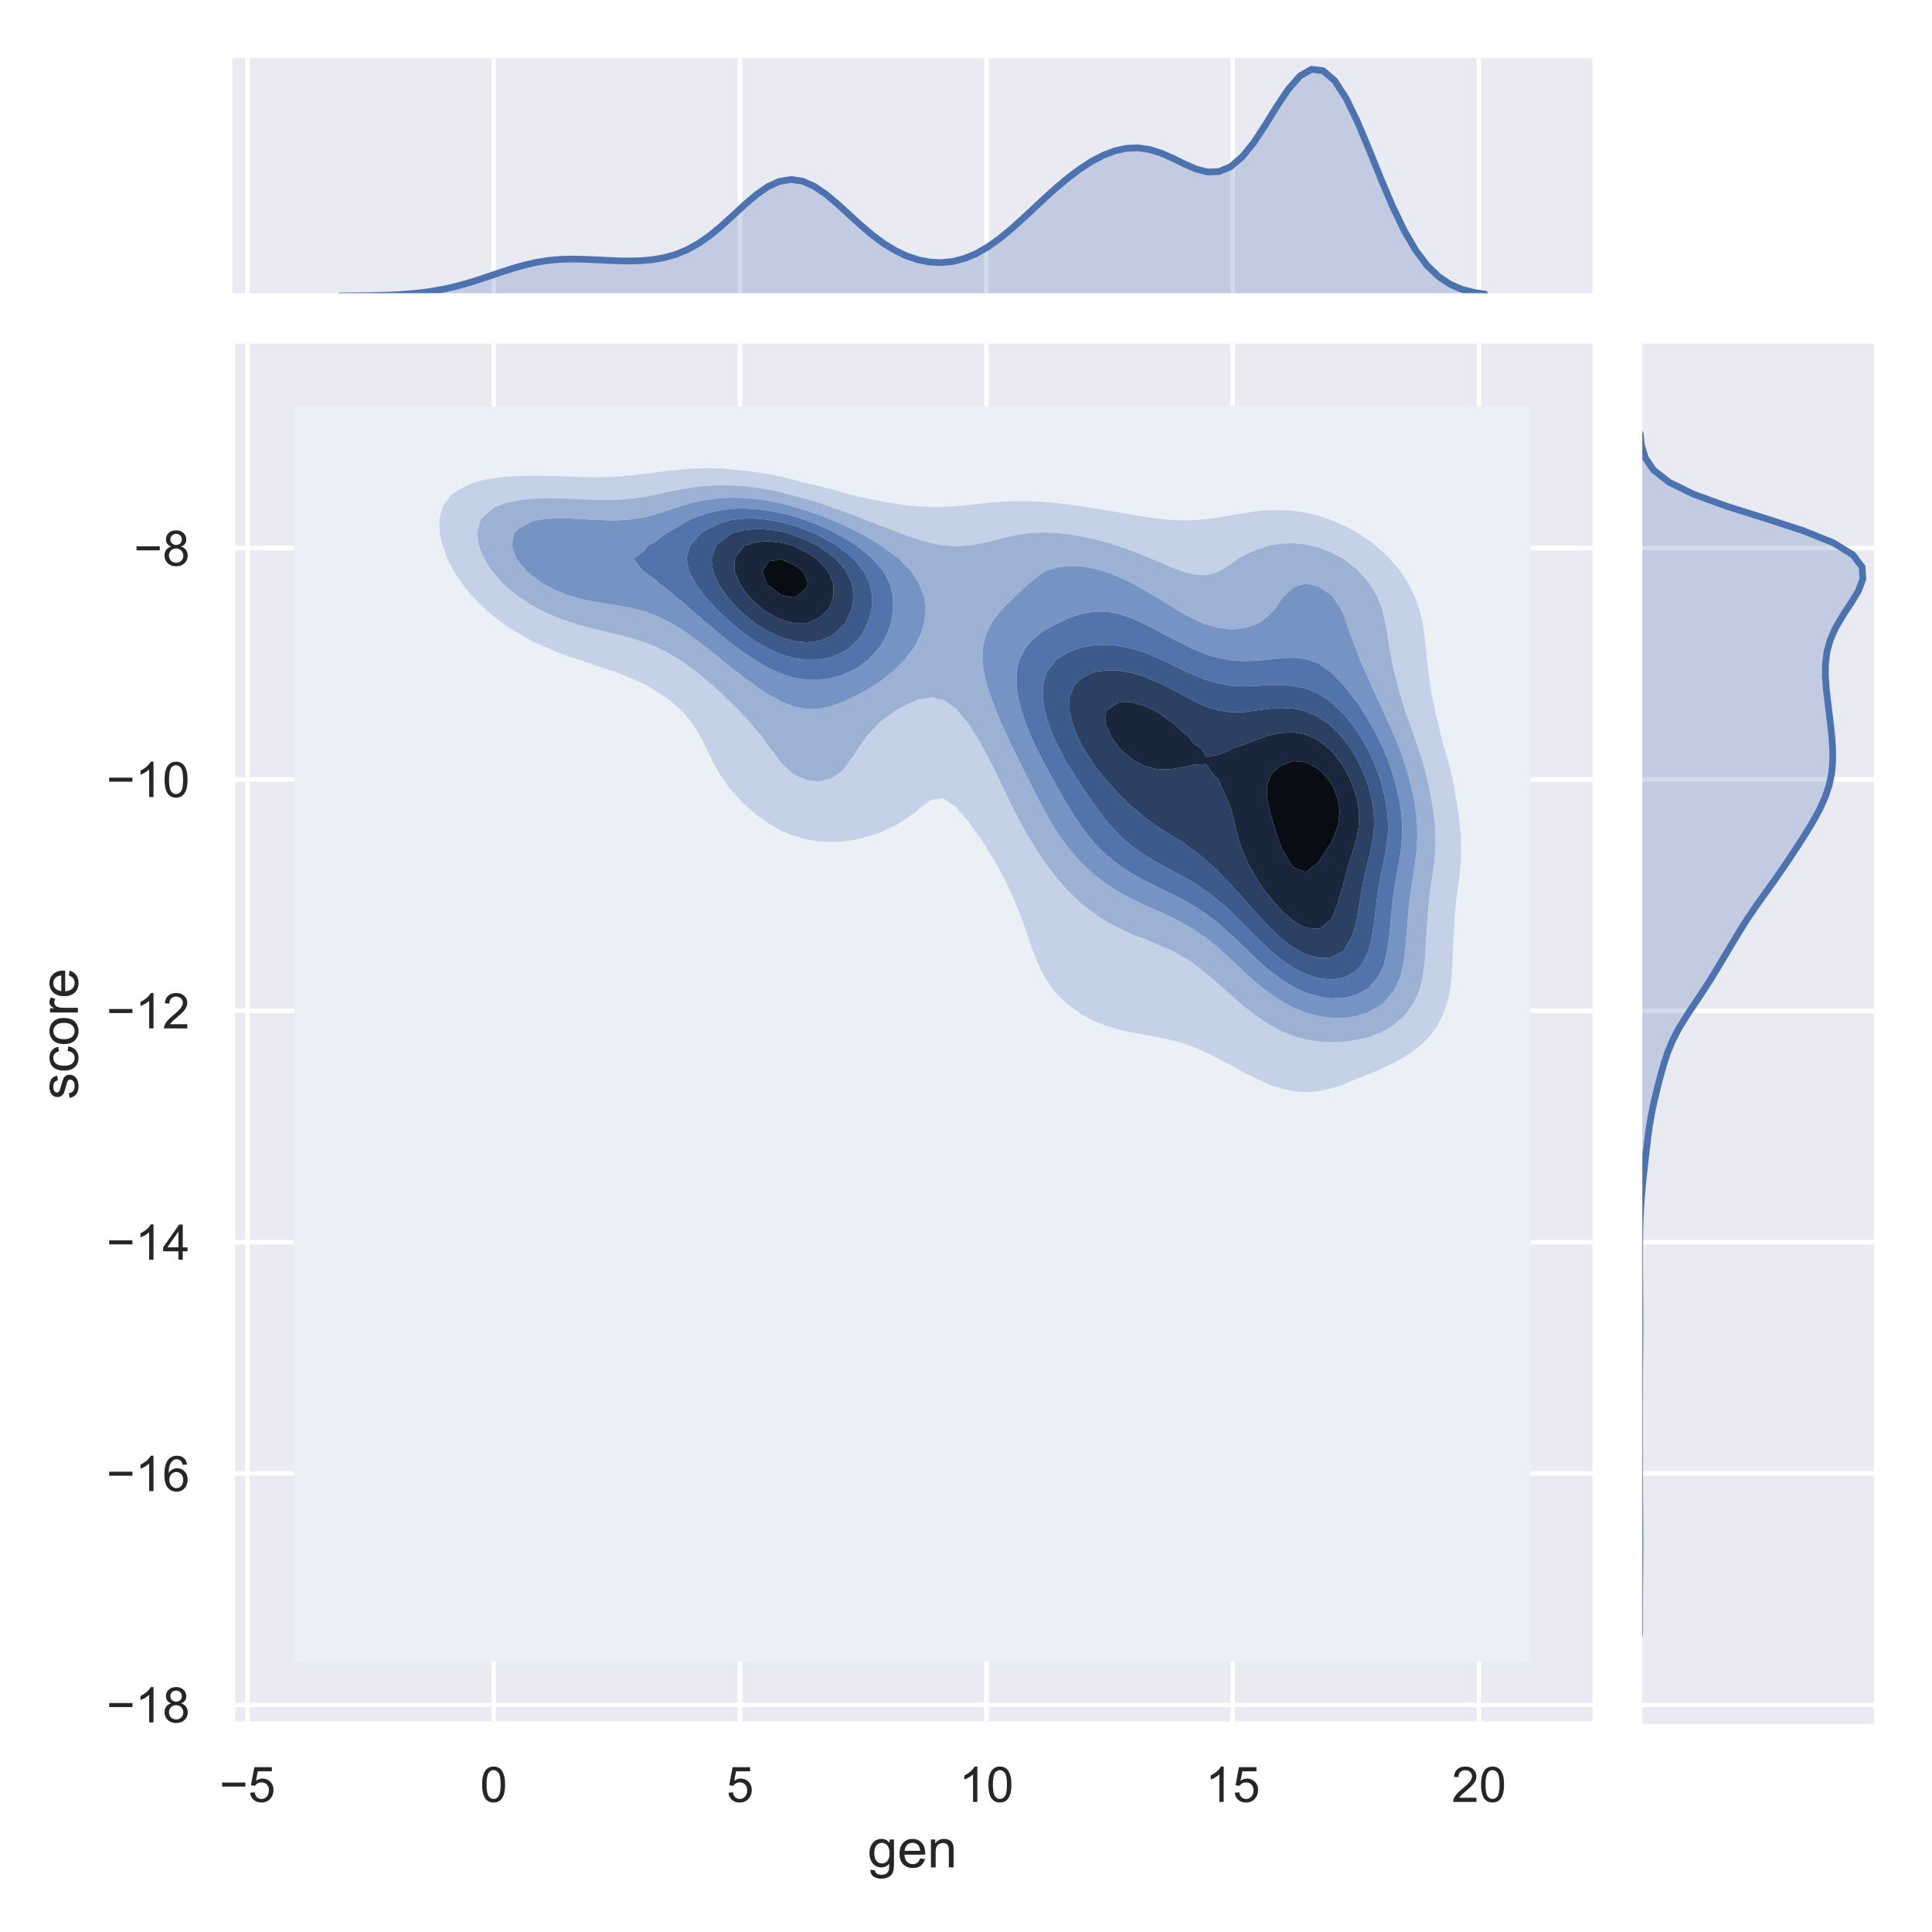 <?xml version="1.0" encoding="utf-8" standalone="no"?>
<!DOCTYPE svg PUBLIC "-//W3C//DTD SVG 1.1//EN"
  "http://www.w3.org/Graphics/SVG/1.1/DTD/svg11.dtd">
<!-- Created with matplotlib (https://matplotlib.org/) -->
<svg height="432pt" version="1.1" viewBox="0 0 432 432" width="432pt" xmlns="http://www.w3.org/2000/svg" xmlns:xlink="http://www.w3.org/1999/xlink">
 <defs>
  <style type="text/css">
*{stroke-linecap:butt;stroke-linejoin:round;}
  </style>
 </defs>
 <g id="figure_1">
  <g id="patch_1">
   <path d="M 0 432 
L 432 432 
L 432 0 
L 0 0 
z
" style="fill:#ffffff;"/>
  </g>
  <g id="axes_1">
   <g id="patch_2">
    <path d="M 51.96 385.54 
L 356.112 385.54 
L 356.112 76.831 
L 51.96 76.831 
z
" style="fill:#eaeaf2;"/>
   </g>
   <g id="matplotlib.axis_1">
    <g id="xtick_1">
     <g id="line2d_1">
      <path clip-path="url(#pb5e8d3beb9)" d="M 55.326 385.54 
L 55.326 76.831 
" style="fill:none;stroke:#ffffff;stroke-linecap:round;"/>
     </g>
     <g id="text_1">
      <!-- −5 -->
      <defs>
       <path d="M 52.828 31.203 
L 5.562 31.203 
L 5.562 39.406 
L 52.828 39.406 
z
" id="ArialMT-8722"/>
       <path d="M 4.156 18.75 
L 13.375 19.531 
Q 14.406 12.797 18.141 9.391 
Q 21.875 6 27.156 6 
Q 33.5 6 37.891 10.781 
Q 42.281 15.578 42.281 23.484 
Q 42.281 31 38.062 35.344 
Q 33.844 39.703 27 39.703 
Q 22.75 39.703 19.328 37.766 
Q 15.922 35.844 13.969 32.766 
L 5.719 33.844 
L 12.641 70.609 
L 48.25 70.609 
L 48.25 62.203 
L 19.672 62.203 
L 15.828 42.969 
Q 22.266 47.469 29.344 47.469 
Q 38.719 47.469 45.156 40.969 
Q 51.609 34.469 51.609 24.266 
Q 51.609 14.547 45.953 7.469 
Q 39.062 -1.219 27.156 -1.219 
Q 17.391 -1.219 11.203 4.25 
Q 5.031 9.719 4.156 18.75 
z
" id="ArialMT-53"/>
      </defs>
      <g style="fill:#262626;" transform="translate(49.056 402.914)scale(0.11 -0.11)">
       <use xlink:href="#ArialMT-8722"/>
       <use x="58.398" xlink:href="#ArialMT-53"/>
      </g>
     </g>
    </g>
    <g id="xtick_2">
     <g id="line2d_2">
      <path clip-path="url(#pb5e8d3beb9)" d="M 110.404 385.54 
L 110.404 76.831 
" style="fill:none;stroke:#ffffff;stroke-linecap:round;"/>
     </g>
     <g id="text_2">
      <!-- 0 -->
      <defs>
       <path d="M 4.156 35.297 
Q 4.156 48 6.766 55.734 
Q 9.375 63.484 14.516 67.672 
Q 19.672 71.875 27.484 71.875 
Q 33.25 71.875 37.594 69.547 
Q 41.938 67.234 44.766 62.859 
Q 47.609 58.5 49.219 52.219 
Q 50.828 45.953 50.828 35.297 
Q 50.828 22.703 48.234 14.969 
Q 45.656 7.234 40.5 3 
Q 35.359 -1.219 27.484 -1.219 
Q 17.141 -1.219 11.234 6.203 
Q 4.156 15.141 4.156 35.297 
z
M 13.188 35.297 
Q 13.188 17.672 17.312 11.828 
Q 21.438 6 27.484 6 
Q 33.547 6 37.672 11.859 
Q 41.797 17.719 41.797 35.297 
Q 41.797 52.984 37.672 58.781 
Q 33.547 64.594 27.391 64.594 
Q 21.344 64.594 17.719 59.469 
Q 13.188 52.938 13.188 35.297 
z
" id="ArialMT-48"/>
      </defs>
      <g style="fill:#262626;" transform="translate(107.346 402.914)scale(0.11 -0.11)">
       <use xlink:href="#ArialMT-48"/>
      </g>
     </g>
    </g>
    <g id="xtick_3">
     <g id="line2d_3">
      <path clip-path="url(#pb5e8d3beb9)" d="M 165.482 385.54 
L 165.482 76.831 
" style="fill:none;stroke:#ffffff;stroke-linecap:round;"/>
     </g>
     <g id="text_3">
      <!-- 5 -->
      <g style="fill:#262626;" transform="translate(162.423 402.914)scale(0.11 -0.11)">
       <use xlink:href="#ArialMT-53"/>
      </g>
     </g>
    </g>
    <g id="xtick_4">
     <g id="line2d_4">
      <path clip-path="url(#pb5e8d3beb9)" d="M 220.559 385.54 
L 220.559 76.831 
" style="fill:none;stroke:#ffffff;stroke-linecap:round;"/>
     </g>
     <g id="text_4">
      <!-- 10 -->
      <defs>
       <path d="M 37.25 0 
L 28.469 0 
L 28.469 56 
Q 25.297 52.984 20.141 49.953 
Q 14.984 46.922 10.891 45.406 
L 10.891 53.906 
Q 18.266 57.375 23.781 62.297 
Q 29.297 67.234 31.594 71.875 
L 37.25 71.875 
z
" id="ArialMT-49"/>
      </defs>
      <g style="fill:#262626;" transform="translate(214.442 402.914)scale(0.11 -0.11)">
       <use xlink:href="#ArialMT-49"/>
       <use x="55.615" xlink:href="#ArialMT-48"/>
      </g>
     </g>
    </g>
    <g id="xtick_5">
     <g id="line2d_5">
      <path clip-path="url(#pb5e8d3beb9)" d="M 275.637 385.54 
L 275.637 76.831 
" style="fill:none;stroke:#ffffff;stroke-linecap:round;"/>
     </g>
     <g id="text_5">
      <!-- 15 -->
      <g style="fill:#262626;" transform="translate(269.52 402.914)scale(0.11 -0.11)">
       <use xlink:href="#ArialMT-49"/>
       <use x="55.615" xlink:href="#ArialMT-53"/>
      </g>
     </g>
    </g>
    <g id="xtick_6">
     <g id="line2d_6">
      <path clip-path="url(#pb5e8d3beb9)" d="M 330.715 385.54 
L 330.715 76.831 
" style="fill:none;stroke:#ffffff;stroke-linecap:round;"/>
     </g>
     <g id="text_6">
      <!-- 20 -->
      <defs>
       <path d="M 50.344 8.453 
L 50.344 0 
L 3.031 0 
Q 2.938 3.172 4.047 6.109 
Q 5.859 10.938 9.828 15.625 
Q 13.812 20.312 21.344 26.469 
Q 33.016 36.031 37.109 41.625 
Q 41.219 47.219 41.219 52.203 
Q 41.219 57.422 37.469 61 
Q 33.734 64.594 27.734 64.594 
Q 21.391 64.594 17.578 60.781 
Q 13.766 56.984 13.719 50.25 
L 4.688 51.172 
Q 5.609 61.281 11.656 66.578 
Q 17.719 71.875 27.938 71.875 
Q 38.234 71.875 44.234 66.156 
Q 50.25 60.453 50.25 52 
Q 50.25 47.703 48.484 43.547 
Q 46.734 39.406 42.656 34.812 
Q 38.578 30.219 29.109 22.219 
Q 21.188 15.578 18.938 13.203 
Q 16.703 10.844 15.234 8.453 
z
" id="ArialMT-50"/>
      </defs>
      <g style="fill:#262626;" transform="translate(324.597 402.914)scale(0.11 -0.11)">
       <use xlink:href="#ArialMT-50"/>
       <use x="55.615" xlink:href="#ArialMT-48"/>
      </g>
     </g>
    </g>
    <g id="text_7">
     <!-- gen -->
     <defs>
      <path d="M 4.984 -4.297 
L 13.531 -5.562 
Q 14.062 -9.516 16.5 -11.328 
Q 19.781 -13.766 25.438 -13.766 
Q 31.547 -13.766 34.859 -11.328 
Q 38.188 -8.891 39.359 -4.5 
Q 40.047 -1.812 39.984 6.781 
Q 34.234 0 25.641 0 
Q 14.938 0 9.078 7.719 
Q 3.219 15.438 3.219 26.219 
Q 3.219 33.641 5.906 39.906 
Q 8.594 46.188 13.688 49.609 
Q 18.797 53.031 25.688 53.031 
Q 34.859 53.031 40.828 45.609 
L 40.828 51.859 
L 48.922 51.859 
L 48.922 7.031 
Q 48.922 -5.078 46.453 -10.125 
Q 44 -15.188 38.641 -18.109 
Q 33.297 -21.047 25.484 -21.047 
Q 16.219 -21.047 10.5 -16.875 
Q 4.781 -12.703 4.984 -4.297 
z
M 12.25 26.859 
Q 12.25 16.656 16.297 11.969 
Q 20.359 7.281 26.469 7.281 
Q 32.516 7.281 36.609 11.938 
Q 40.719 16.609 40.719 26.562 
Q 40.719 36.078 36.5 40.906 
Q 32.281 45.75 26.312 45.75 
Q 20.453 45.75 16.344 40.984 
Q 12.25 36.234 12.25 26.859 
z
" id="ArialMT-103"/>
      <path d="M 42.094 16.703 
L 51.172 15.578 
Q 49.031 7.625 43.219 3.219 
Q 37.406 -1.172 28.375 -1.172 
Q 17 -1.172 10.328 5.828 
Q 3.656 12.844 3.656 25.484 
Q 3.656 38.578 10.391 45.797 
Q 17.141 53.031 27.875 53.031 
Q 38.281 53.031 44.875 45.953 
Q 51.469 38.875 51.469 26.031 
Q 51.469 25.25 51.422 23.688 
L 12.75 23.688 
Q 13.234 15.141 17.578 10.594 
Q 21.922 6.062 28.422 6.062 
Q 33.25 6.062 36.672 8.594 
Q 40.094 11.141 42.094 16.703 
z
M 13.234 30.906 
L 42.188 30.906 
Q 41.609 37.453 38.875 40.719 
Q 34.672 45.797 27.984 45.797 
Q 21.922 45.797 17.797 41.75 
Q 13.672 37.703 13.234 30.906 
z
" id="ArialMT-101"/>
      <path d="M 6.594 0 
L 6.594 51.859 
L 14.5 51.859 
L 14.5 44.484 
Q 20.219 53.031 31 53.031 
Q 35.688 53.031 39.625 51.344 
Q 43.562 49.656 45.516 46.922 
Q 47.469 44.188 48.25 40.438 
Q 48.734 37.984 48.734 31.891 
L 48.734 0 
L 39.938 0 
L 39.938 31.547 
Q 39.938 36.922 38.906 39.578 
Q 37.891 42.234 35.281 43.812 
Q 32.672 45.406 29.156 45.406 
Q 23.531 45.406 19.453 41.844 
Q 15.375 38.281 15.375 28.328 
L 15.375 0 
z
" id="ArialMT-110"/>
     </defs>
     <g style="fill:#262626;" transform="translate(194.026 417.549)scale(0.12 -0.12)">
      <use xlink:href="#ArialMT-103"/>
      <use x="55.615" xlink:href="#ArialMT-101"/>
      <use x="111.23" xlink:href="#ArialMT-110"/>
     </g>
    </g>
   </g>
   <g id="matplotlib.axis_2">
    <g id="ytick_1">
     <g id="line2d_7">
      <path clip-path="url(#pb5e8d3beb9)" d="M 51.96 381.201 
L 356.112 381.201 
" style="fill:none;stroke:#ffffff;stroke-linecap:round;"/>
     </g>
     <g id="text_8">
      <!-- −18 -->
      <defs>
       <path d="M 17.672 38.812 
Q 12.203 40.828 9.562 44.531 
Q 6.938 48.25 6.938 53.422 
Q 6.938 61.234 12.547 66.547 
Q 18.172 71.875 27.484 71.875 
Q 36.859 71.875 42.578 66.422 
Q 48.297 60.984 48.297 53.172 
Q 48.297 48.188 45.672 44.5 
Q 43.062 40.828 37.75 38.812 
Q 44.344 36.672 47.781 31.875 
Q 51.219 27.094 51.219 20.453 
Q 51.219 11.281 44.719 5.031 
Q 38.234 -1.219 27.641 -1.219 
Q 17.047 -1.219 10.547 5.047 
Q 4.047 11.328 4.047 20.703 
Q 4.047 27.688 7.594 32.391 
Q 11.141 37.109 17.672 38.812 
z
M 15.922 53.719 
Q 15.922 48.641 19.188 45.406 
Q 22.469 42.188 27.688 42.188 
Q 32.766 42.188 36.016 45.375 
Q 39.266 48.578 39.266 53.219 
Q 39.266 58.062 35.906 61.359 
Q 32.562 64.656 27.594 64.656 
Q 22.562 64.656 19.234 61.422 
Q 15.922 58.203 15.922 53.719 
z
M 13.094 20.656 
Q 13.094 16.891 14.875 13.375 
Q 16.656 9.859 20.172 7.922 
Q 23.688 6 27.734 6 
Q 34.031 6 38.125 10.047 
Q 42.234 14.109 42.234 20.359 
Q 42.234 26.703 38.016 30.859 
Q 33.797 35.016 27.438 35.016 
Q 21.234 35.016 17.156 30.906 
Q 13.094 26.812 13.094 20.656 
z
" id="ArialMT-56"/>
      </defs>
      <g style="fill:#262626;" transform="translate(23.801 385.137)scale(0.11 -0.11)">
       <use xlink:href="#ArialMT-8722"/>
       <use x="58.398" xlink:href="#ArialMT-49"/>
       <use x="114.014" xlink:href="#ArialMT-56"/>
      </g>
     </g>
    </g>
    <g id="ytick_2">
     <g id="line2d_8">
      <path clip-path="url(#pb5e8d3beb9)" d="M 51.96 329.471 
L 356.112 329.471 
" style="fill:none;stroke:#ffffff;stroke-linecap:round;"/>
     </g>
     <g id="text_9">
      <!-- −16 -->
      <defs>
       <path d="M 49.75 54.047 
L 41.016 53.375 
Q 39.844 58.547 37.703 60.891 
Q 34.125 64.656 28.906 64.656 
Q 24.703 64.656 21.531 62.312 
Q 17.391 59.281 14.984 53.469 
Q 12.594 47.656 12.5 36.922 
Q 15.672 41.75 20.266 44.094 
Q 24.859 46.438 29.891 46.438 
Q 38.672 46.438 44.844 39.969 
Q 51.031 33.5 51.031 23.25 
Q 51.031 16.5 48.125 10.719 
Q 45.219 4.938 40.141 1.859 
Q 35.062 -1.219 28.609 -1.219 
Q 17.625 -1.219 10.688 6.859 
Q 3.766 14.938 3.766 33.5 
Q 3.766 54.25 11.422 63.672 
Q 18.109 71.875 29.438 71.875 
Q 37.891 71.875 43.281 67.141 
Q 48.688 62.406 49.75 54.047 
z
M 13.875 23.188 
Q 13.875 18.656 15.797 14.5 
Q 17.719 10.359 21.188 8.172 
Q 24.656 6 28.469 6 
Q 34.031 6 38.031 10.484 
Q 42.047 14.984 42.047 22.703 
Q 42.047 30.125 38.078 34.391 
Q 34.125 38.672 28.125 38.672 
Q 22.172 38.672 18.016 34.391 
Q 13.875 30.125 13.875 23.188 
z
" id="ArialMT-54"/>
      </defs>
      <g style="fill:#262626;" transform="translate(23.801 333.408)scale(0.11 -0.11)">
       <use xlink:href="#ArialMT-8722"/>
       <use x="58.398" xlink:href="#ArialMT-49"/>
       <use x="114.014" xlink:href="#ArialMT-54"/>
      </g>
     </g>
    </g>
    <g id="ytick_3">
     <g id="line2d_9">
      <path clip-path="url(#pb5e8d3beb9)" d="M 51.96 277.742 
L 356.112 277.742 
" style="fill:none;stroke:#ffffff;stroke-linecap:round;"/>
     </g>
     <g id="text_10">
      <!-- −14 -->
      <defs>
       <path d="M 32.328 0 
L 32.328 17.141 
L 1.266 17.141 
L 1.266 25.203 
L 33.938 71.578 
L 41.109 71.578 
L 41.109 25.203 
L 50.781 25.203 
L 50.781 17.141 
L 41.109 17.141 
L 41.109 0 
z
M 32.328 25.203 
L 32.328 57.469 
L 9.906 25.203 
z
" id="ArialMT-52"/>
      </defs>
      <g style="fill:#262626;" transform="translate(23.801 281.679)scale(0.11 -0.11)">
       <use xlink:href="#ArialMT-8722"/>
       <use x="58.398" xlink:href="#ArialMT-49"/>
       <use x="114.014" xlink:href="#ArialMT-52"/>
      </g>
     </g>
    </g>
    <g id="ytick_4">
     <g id="line2d_10">
      <path clip-path="url(#pb5e8d3beb9)" d="M 51.96 226.012 
L 356.112 226.012 
" style="fill:none;stroke:#ffffff;stroke-linecap:round;"/>
     </g>
     <g id="text_11">
      <!-- −12 -->
      <g style="fill:#262626;" transform="translate(23.801 229.949)scale(0.11 -0.11)">
       <use xlink:href="#ArialMT-8722"/>
       <use x="58.398" xlink:href="#ArialMT-49"/>
       <use x="114.014" xlink:href="#ArialMT-50"/>
      </g>
     </g>
    </g>
    <g id="ytick_5">
     <g id="line2d_11">
      <path clip-path="url(#pb5e8d3beb9)" d="M 51.96 174.283 
L 356.112 174.283 
" style="fill:none;stroke:#ffffff;stroke-linecap:round;"/>
     </g>
     <g id="text_12">
      <!-- −10 -->
      <g style="fill:#262626;" transform="translate(23.801 178.22)scale(0.11 -0.11)">
       <use xlink:href="#ArialMT-8722"/>
       <use x="58.398" xlink:href="#ArialMT-49"/>
       <use x="114.014" xlink:href="#ArialMT-48"/>
      </g>
     </g>
    </g>
    <g id="ytick_6">
     <g id="line2d_12">
      <path clip-path="url(#pb5e8d3beb9)" d="M 51.96 122.554 
L 356.112 122.554 
" style="fill:none;stroke:#ffffff;stroke-linecap:round;"/>
     </g>
     <g id="text_13">
      <!-- −8 -->
      <g style="fill:#262626;" transform="translate(29.918 126.49)scale(0.11 -0.11)">
       <use xlink:href="#ArialMT-8722"/>
       <use x="58.398" xlink:href="#ArialMT-56"/>
      </g>
     </g>
    </g>
    <g id="text_14">
     <!-- score -->
     <defs>
      <path d="M 3.078 15.484 
L 11.766 16.844 
Q 12.5 11.625 15.844 8.844 
Q 19.188 6.062 25.203 6.062 
Q 31.25 6.062 34.172 8.516 
Q 37.109 10.984 37.109 14.312 
Q 37.109 17.281 34.516 19 
Q 32.719 20.172 25.531 21.969 
Q 15.875 24.422 12.141 26.203 
Q 8.406 27.984 6.469 31.125 
Q 4.547 34.281 4.547 38.094 
Q 4.547 41.547 6.125 44.5 
Q 7.719 47.469 10.453 49.422 
Q 12.5 50.922 16.031 51.969 
Q 19.578 53.031 23.641 53.031 
Q 29.734 53.031 34.344 51.266 
Q 38.969 49.516 41.156 46.5 
Q 43.359 43.5 44.188 38.484 
L 35.594 37.312 
Q 35.016 41.312 32.203 43.547 
Q 29.391 45.797 24.266 45.797 
Q 18.219 45.797 15.625 43.797 
Q 13.031 41.797 13.031 39.109 
Q 13.031 37.406 14.109 36.031 
Q 15.188 34.625 17.484 33.688 
Q 18.797 33.203 25.25 31.453 
Q 34.578 28.953 38.25 27.359 
Q 41.938 25.781 44.031 22.75 
Q 46.141 19.734 46.141 15.234 
Q 46.141 10.844 43.578 6.953 
Q 41.016 3.078 36.172 0.953 
Q 31.344 -1.172 25.25 -1.172 
Q 15.141 -1.172 9.844 3.031 
Q 4.547 7.234 3.078 15.484 
z
" id="ArialMT-115"/>
      <path d="M 40.438 19 
L 49.078 17.875 
Q 47.656 8.938 41.812 3.875 
Q 35.984 -1.172 27.484 -1.172 
Q 16.844 -1.172 10.375 5.781 
Q 3.906 12.75 3.906 25.734 
Q 3.906 34.125 6.688 40.422 
Q 9.469 46.734 15.156 49.875 
Q 20.844 53.031 27.547 53.031 
Q 35.984 53.031 41.359 48.75 
Q 46.734 44.484 48.25 36.625 
L 39.703 35.297 
Q 38.484 40.531 35.375 43.156 
Q 32.281 45.797 27.875 45.797 
Q 21.234 45.797 17.078 41.031 
Q 12.938 36.281 12.938 25.984 
Q 12.938 15.531 16.938 10.797 
Q 20.953 6.062 27.391 6.062 
Q 32.562 6.062 36.031 9.234 
Q 39.5 12.406 40.438 19 
z
" id="ArialMT-99"/>
      <path d="M 3.328 25.922 
Q 3.328 40.328 11.328 47.266 
Q 18.016 53.031 27.641 53.031 
Q 38.328 53.031 45.109 46.016 
Q 51.906 39.016 51.906 26.656 
Q 51.906 16.656 48.906 10.906 
Q 45.906 5.172 40.156 2 
Q 34.422 -1.172 27.641 -1.172 
Q 16.75 -1.172 10.031 5.812 
Q 3.328 12.797 3.328 25.922 
z
M 12.359 25.922 
Q 12.359 15.969 16.703 11.016 
Q 21.047 6.062 27.641 6.062 
Q 34.188 6.062 38.531 11.031 
Q 42.875 16.016 42.875 26.219 
Q 42.875 35.844 38.5 40.797 
Q 34.125 45.75 27.641 45.75 
Q 21.047 45.75 16.703 40.812 
Q 12.359 35.891 12.359 25.922 
z
" id="ArialMT-111"/>
      <path d="M 6.5 0 
L 6.5 51.859 
L 14.406 51.859 
L 14.406 44 
Q 17.438 49.516 20 51.266 
Q 22.562 53.031 25.641 53.031 
Q 30.078 53.031 34.672 50.203 
L 31.641 42.047 
Q 28.422 43.953 25.203 43.953 
Q 22.312 43.953 20.016 42.219 
Q 17.719 40.484 16.75 37.406 
Q 15.281 32.719 15.281 27.156 
L 15.281 0 
z
" id="ArialMT-114"/>
     </defs>
     <g style="fill:#262626;" transform="translate(17.416 245.856)rotate(-90)scale(0.12 -0.12)">
      <use xlink:href="#ArialMT-115"/>
      <use x="50" xlink:href="#ArialMT-99"/>
      <use x="100" xlink:href="#ArialMT-111"/>
      <use x="155.615" xlink:href="#ArialMT-114"/>
      <use x="188.916" xlink:href="#ArialMT-101"/>
     </g>
    </g>
   </g>
   <g id="PathCollection_1">
    <path clip-path="url(#pb5e8d3beb9)" d="M 68.578 371.508 
L 71.371 371.508 
L 74.164 371.508 
L 76.957 371.508 
L 79.75 371.508 
L 82.543 371.508 
L 85.336 371.508 
L 88.129 371.508 
L 90.922 371.508 
L 93.715 371.508 
L 96.508 371.508 
L 99.3 371.508 
L 102.093 371.508 
L 104.886 371.508 
L 107.679 371.508 
L 110.472 371.508 
L 113.265 371.508 
L 116.058 371.508 
L 118.851 371.508 
L 121.644 371.508 
L 124.437 371.508 
L 127.23 371.508 
L 130.023 371.508 
L 132.816 371.508 
L 135.609 371.508 
L 138.402 371.508 
L 141.195 371.508 
L 143.988 371.508 
L 146.781 371.508 
L 149.574 371.508 
L 152.366 371.508 
L 155.159 371.508 
L 157.952 371.508 
L 160.745 371.508 
L 163.538 371.508 
L 166.331 371.508 
L 169.124 371.508 
L 171.917 371.508 
L 174.71 371.508 
L 177.503 371.508 
L 180.296 371.508 
L 183.089 371.508 
L 185.882 371.508 
L 188.675 371.508 
L 191.468 371.508 
L 194.261 371.508 
L 197.054 371.508 
L 199.847 371.508 
L 202.64 371.508 
L 205.432 371.508 
L 208.225 371.508 
L 211.018 371.508 
L 213.811 371.508 
L 216.604 371.508 
L 219.397 371.508 
L 222.19 371.508 
L 224.983 371.508 
L 227.776 371.508 
L 230.569 371.508 
L 233.362 371.508 
L 236.155 371.508 
L 238.948 371.508 
L 241.741 371.508 
L 244.534 371.508 
L 247.327 371.508 
L 250.12 371.508 
L 252.913 371.508 
L 255.706 371.508 
L 258.498 371.508 
L 261.291 371.508 
L 264.084 371.508 
L 266.877 371.508 
L 269.67 371.508 
L 272.463 371.508 
L 275.256 371.508 
L 278.049 371.508 
L 280.842 371.508 
L 283.635 371.508 
L 286.428 371.508 
L 289.221 371.508 
L 292.014 371.508 
L 294.807 371.508 
L 297.6 371.508 
L 300.393 371.508 
L 303.186 371.508 
L 305.979 371.508 
L 308.772 371.508 
L 311.564 371.508 
L 314.357 371.508 
L 317.15 371.508 
L 319.943 371.508 
L 322.736 371.508 
L 325.529 371.508 
L 328.322 371.508 
L 331.115 371.508 
L 333.908 371.508 
L 336.701 371.508 
L 339.494 371.508 
L 342.287 371.508 
L 342.287 368.673 
L 342.287 365.838 
L 342.287 363.003 
L 342.287 360.169 
L 342.287 357.334 
L 342.287 354.499 
L 342.287 351.664 
L 342.287 348.829 
L 342.287 345.995 
L 342.287 343.16 
L 342.287 340.325 
L 342.287 337.49 
L 342.287 334.655 
L 342.287 331.821 
L 342.287 328.986 
L 342.287 326.151 
L 342.287 323.316 
L 342.287 320.481 
L 342.287 317.647 
L 342.287 314.812 
L 342.287 311.977 
L 342.287 309.142 
L 342.287 306.307 
L 342.287 303.473 
L 342.287 300.638 
L 342.287 297.803 
L 342.287 294.968 
L 342.287 292.134 
L 342.287 289.299 
L 342.287 286.464 
L 342.287 283.629 
L 342.287 280.794 
L 342.287 277.96 
L 342.287 275.125 
L 342.287 272.29 
L 342.287 269.455 
L 342.287 266.62 
L 342.287 263.786 
L 342.287 260.951 
L 342.287 258.116 
L 342.287 255.281 
L 342.287 252.446 
L 342.287 249.612 
L 342.287 246.777 
L 342.287 243.942 
L 342.287 241.107 
L 342.287 238.272 
L 342.287 235.438 
L 342.287 232.603 
L 342.287 229.768 
L 342.287 226.933 
L 342.287 224.098 
L 342.287 221.264 
L 342.287 218.429 
L 342.287 215.594 
L 342.287 212.759 
L 342.287 209.924 
L 342.287 207.09 
L 342.287 204.255 
L 342.287 201.42 
L 342.287 198.585 
L 342.287 195.75 
L 342.287 192.916 
L 342.287 190.081 
L 342.287 187.246 
L 342.287 184.411 
L 342.287 181.577 
L 342.287 178.742 
L 342.287 175.907 
L 342.287 173.072 
L 342.287 170.237 
L 342.287 167.403 
L 342.287 164.568 
L 342.287 161.733 
L 342.287 158.898 
L 342.287 156.063 
L 342.287 153.229 
L 342.287 150.394 
L 342.287 147.559 
L 342.287 144.724 
L 342.287 141.889 
L 342.287 139.055 
L 342.287 136.22 
L 342.287 133.385 
L 342.287 130.55 
L 342.287 127.715 
L 342.287 124.881 
L 342.287 122.046 
L 342.287 119.211 
L 342.287 116.376 
L 342.287 113.541 
L 342.287 110.707 
L 342.287 107.872 
L 342.287 105.037 
L 342.287 102.202 
L 342.287 99.367 
L 342.287 96.533 
L 342.287 93.698 
L 342.287 90.863 
L 339.494 90.863 
L 336.701 90.863 
L 333.908 90.863 
L 331.115 90.863 
L 328.322 90.863 
L 325.529 90.863 
L 322.736 90.863 
L 319.943 90.863 
L 317.15 90.863 
L 314.357 90.863 
L 311.564 90.863 
L 308.772 90.863 
L 305.979 90.863 
L 303.186 90.863 
L 300.393 90.863 
L 297.6 90.863 
L 294.807 90.863 
L 292.014 90.863 
L 289.221 90.863 
L 286.428 90.863 
L 283.635 90.863 
L 280.842 90.863 
L 278.049 90.863 
L 275.256 90.863 
L 272.463 90.863 
L 269.67 90.863 
L 266.877 90.863 
L 264.084 90.863 
L 261.291 90.863 
L 258.498 90.863 
L 255.706 90.863 
L 252.913 90.863 
L 250.12 90.863 
L 247.327 90.863 
L 244.534 90.863 
L 241.741 90.863 
L 238.948 90.863 
L 236.155 90.863 
L 233.362 90.863 
L 230.569 90.863 
L 227.776 90.863 
L 224.983 90.863 
L 222.19 90.863 
L 219.397 90.863 
L 216.604 90.863 
L 213.811 90.863 
L 211.018 90.863 
L 208.225 90.863 
L 205.432 90.863 
L 202.64 90.863 
L 199.847 90.863 
L 197.054 90.863 
L 194.261 90.863 
L 191.468 90.863 
L 188.675 90.863 
L 185.882 90.863 
L 183.089 90.863 
L 180.296 90.863 
L 177.503 90.863 
L 174.71 90.863 
L 171.917 90.863 
L 169.124 90.863 
L 166.331 90.863 
L 163.538 90.863 
L 160.745 90.863 
L 157.952 90.863 
L 155.159 90.863 
L 152.366 90.863 
L 149.574 90.863 
L 146.781 90.863 
L 143.988 90.863 
L 141.195 90.863 
L 138.402 90.863 
L 135.609 90.863 
L 132.816 90.863 
L 130.023 90.863 
L 127.23 90.863 
L 124.437 90.863 
L 121.644 90.863 
L 118.851 90.863 
L 116.058 90.863 
L 113.265 90.863 
L 110.472 90.863 
L 107.679 90.863 
L 104.886 90.863 
L 102.093 90.863 
L 99.3 90.863 
L 96.508 90.863 
L 93.715 90.863 
L 90.922 90.863 
L 88.129 90.863 
L 85.336 90.863 
L 82.543 90.863 
L 79.75 90.863 
L 76.957 90.863 
L 74.164 90.863 
L 71.371 90.863 
L 68.578 90.863 
L 65.785 90.863 
L 65.785 93.698 
L 65.785 96.533 
L 65.785 99.367 
L 65.785 102.202 
L 65.785 105.037 
L 65.785 107.872 
L 65.785 110.707 
L 65.785 113.541 
L 65.785 116.376 
L 65.785 119.211 
L 65.785 122.046 
L 65.785 124.881 
L 65.785 127.715 
L 65.785 130.55 
L 65.785 133.385 
L 65.785 136.22 
L 65.785 139.055 
L 65.785 141.889 
L 65.785 144.724 
L 65.785 147.559 
L 65.785 150.394 
L 65.785 153.229 
L 65.785 156.063 
L 65.785 158.898 
L 65.785 161.733 
L 65.785 164.568 
L 65.785 167.403 
L 65.785 170.237 
L 65.785 173.072 
L 65.785 175.907 
L 65.785 178.742 
L 65.785 181.577 
L 65.785 184.411 
L 65.785 187.246 
L 65.785 190.081 
L 65.785 192.916 
L 65.785 195.75 
L 65.785 198.585 
L 65.785 201.42 
L 65.785 204.255 
L 65.785 207.09 
L 65.785 209.924 
L 65.785 212.759 
L 65.785 215.594 
L 65.785 218.429 
L 65.785 221.264 
L 65.785 224.098 
L 65.785 226.933 
L 65.785 229.768 
L 65.785 232.603 
L 65.785 235.438 
L 65.785 238.272 
L 65.785 241.107 
L 65.785 243.942 
L 65.785 246.777 
L 65.785 249.612 
L 65.785 252.446 
L 65.785 255.281 
L 65.785 258.116 
L 65.785 260.951 
L 65.785 263.786 
L 65.785 266.62 
L 65.785 269.455 
L 65.785 272.29 
L 65.785 275.125 
L 65.785 277.96 
L 65.785 280.794 
L 65.785 283.629 
L 65.785 286.464 
L 65.785 289.299 
L 65.785 292.134 
L 65.785 294.968 
L 65.785 297.803 
L 65.785 300.638 
L 65.785 303.473 
L 65.785 306.307 
L 65.785 309.142 
L 65.785 311.977 
L 65.785 314.812 
L 65.785 317.647 
L 65.785 320.481 
L 65.785 323.316 
L 65.785 326.151 
L 65.785 328.986 
L 65.785 331.821 
L 65.785 334.655 
L 65.785 337.49 
L 65.785 340.325 
L 65.785 343.16 
L 65.785 345.995 
L 65.785 348.829 
L 65.785 351.664 
L 65.785 354.499 
L 65.785 357.334 
L 65.785 360.169 
L 65.785 363.003 
L 65.785 365.838 
L 65.785 368.673 
L 65.785 371.508 
z
M 289.128 243.942 
L 286.428 243.359 
L 283.635 242.406 
L 280.842 241.146 
L 280.767 241.107 
L 278.049 239.75 
L 275.336 238.272 
L 275.256 238.227 
L 272.463 236.727 
L 269.886 235.438 
L 269.67 235.324 
L 266.877 234.113 
L 264.084 233.152 
L 262.036 232.603 
L 261.291 232.399 
L 258.498 231.822 
L 255.706 231.336 
L 252.913 230.834 
L 250.12 230.202 
L 248.702 229.768 
L 247.327 229.362 
L 244.534 228.266 
L 242.07 226.933 
L 241.741 226.747 
L 238.948 224.764 
L 238.19 224.098 
L 236.155 222.041 
L 235.495 221.264 
L 233.567 218.429 
L 233.362 218.049 
L 232.16 215.594 
L 231.029 212.759 
L 230.569 211.497 
L 230.029 209.924 
L 229.054 207.09 
L 228.037 204.255 
L 227.776 203.626 
L 226.887 201.42 
L 225.621 198.585 
L 224.983 197.291 
L 224.194 195.75 
L 222.649 192.916 
L 222.19 192.095 
L 220.905 190.081 
L 219.397 187.62 
L 219.109 187.246 
L 217.049 184.411 
L 216.604 183.708 
L 214.642 181.577 
L 213.811 180.469 
L 211.246 178.742 
L 211.018 178.548 
L 209.3 178.742 
L 208.225 178.848 
L 205.432 180.863 
L 204.743 181.577 
L 202.64 182.99 
L 200.505 184.411 
L 199.847 184.744 
L 197.054 186.038 
L 194.261 187.005 
L 193.28 187.246 
L 191.468 187.695 
L 188.675 188.123 
L 185.882 188.282 
L 183.089 188.156 
L 180.296 187.688 
L 178.87 187.246 
L 177.503 186.888 
L 174.71 185.768 
L 172.419 184.411 
L 171.917 184.136 
L 169.124 182.178 
L 168.43 181.577 
L 166.331 179.733 
L 165.353 178.742 
L 163.538 176.691 
L 162.888 175.907 
L 160.932 173.072 
L 160.745 172.73 
L 159.336 170.237 
L 158.003 167.403 
L 157.952 167.295 
L 156.562 164.568 
L 155.159 162.261 
L 154.806 161.733 
L 152.413 158.898 
L 152.366 158.854 
L 149.574 156.436 
L 149.099 156.063 
L 146.781 154.55 
L 144.557 153.229 
L 143.988 152.941 
L 141.195 151.696 
L 138.402 150.533 
L 138.045 150.394 
L 135.609 149.599 
L 132.816 148.686 
L 130.023 147.706 
L 129.632 147.559 
L 127.23 146.799 
L 124.437 145.768 
L 122.103 144.724 
L 121.644 144.545 
L 118.851 143.28 
L 116.434 141.889 
L 116.058 141.69 
L 113.265 139.959 
L 112.055 139.055 
L 110.472 137.885 
L 108.557 136.22 
L 107.679 135.415 
L 105.7 133.385 
L 104.886 132.437 
L 103.357 130.55 
L 102.093 128.625 
L 101.496 127.715 
L 100.028 124.881 
L 99.3 122.839 
L 98.989 122.046 
L 98.325 119.211 
L 98.222 116.376 
L 98.901 113.541 
L 99.3 112.878 
L 100.883 110.707 
L 102.093 109.782 
L 104.886 108.32 
L 106.242 107.872 
L 107.679 107.447 
L 110.472 106.902 
L 113.265 106.585 
L 116.058 106.426 
L 118.851 106.376 
L 121.644 106.401 
L 124.437 106.474 
L 127.23 106.569 
L 130.023 106.656 
L 132.816 106.703 
L 135.609 106.675 
L 138.402 106.544 
L 141.195 106.304 
L 143.988 105.976 
L 146.781 105.611 
L 149.574 105.27 
L 151.988 105.037 
L 152.366 104.991 
L 155.159 104.76 
L 157.952 104.676 
L 160.745 104.744 
L 163.538 104.968 
L 164.054 105.037 
L 166.331 105.239 
L 169.124 105.583 
L 171.917 106.03 
L 174.71 106.596 
L 177.503 107.299 
L 179.459 107.872 
L 180.296 108.05 
L 183.089 108.679 
L 185.882 109.397 
L 188.675 110.192 
L 190.491 110.707 
L 191.468 110.931 
L 194.261 111.522 
L 197.054 112.091 
L 199.847 112.595 
L 202.64 112.995 
L 205.432 113.264 
L 208.225 113.385 
L 211.018 113.353 
L 213.811 113.18 
L 216.604 112.906 
L 219.397 112.597 
L 222.19 112.32 
L 224.983 112.129 
L 227.776 112.05 
L 230.569 112.087 
L 233.362 112.235 
L 236.155 112.482 
L 238.948 112.817 
L 241.741 113.229 
L 243.615 113.541 
L 244.534 113.677 
L 247.327 114.114 
L 250.12 114.58 
L 252.913 115.059 
L 255.706 115.52 
L 258.498 115.922 
L 261.291 116.217 
L 264.084 116.359 
L 266.877 116.318 
L 269.67 116.088 
L 272.463 115.701 
L 275.256 115.222 
L 278.049 114.74 
L 280.842 114.341 
L 283.635 114.097 
L 286.428 114.052 
L 289.221 114.23 
L 292.014 114.646 
L 294.807 115.32 
L 297.6 116.291 
L 297.794 116.376 
L 300.393 117.447 
L 303.186 118.953 
L 303.596 119.211 
L 305.979 120.758 
L 307.64 122.046 
L 308.772 123.021 
L 310.703 124.881 
L 311.564 125.873 
L 313.09 127.715 
L 314.357 129.685 
L 314.922 130.55 
L 316.333 133.385 
L 317.15 135.767 
L 317.322 136.22 
L 318.048 139.055 
L 318.495 141.889 
L 318.798 144.724 
L 319.081 147.559 
L 319.41 150.394 
L 319.796 153.229 
L 319.943 154.151 
L 320.295 156.063 
L 320.892 158.898 
L 321.554 161.733 
L 322.254 164.568 
L 322.736 166.483 
L 323.009 167.403 
L 323.834 170.237 
L 324.54 173.072 
L 325.119 175.907 
L 325.529 178.4 
L 325.6 178.742 
L 326.079 181.577 
L 326.428 184.411 
L 326.64 187.246 
L 326.699 190.081 
L 326.594 192.916 
L 326.335 195.75 
L 325.972 198.585 
L 325.588 201.42 
L 325.529 201.934 
L 325.319 204.255 
L 325.125 207.09 
L 324.984 209.924 
L 324.871 212.759 
L 324.75 215.594 
L 324.565 218.429 
L 324.23 221.264 
L 323.621 224.098 
L 322.736 226.54 
L 322.596 226.933 
L 321.104 229.768 
L 319.943 231.303 
L 318.794 232.603 
L 317.15 234.132 
L 315.347 235.438 
L 314.357 236.131 
L 311.564 237.688 
L 310.217 238.272 
L 308.772 239.018 
L 305.979 240.233 
L 303.625 241.107 
L 303.186 241.324 
L 300.393 242.494 
L 297.6 243.4 
L 294.987 243.942 
L 294.807 243.986 
L 292.014 244.209 
L 289.221 243.965 
z
" style="fill:#ebf0f7;"/>
   </g>
   <g id="PathCollection_2">
    <path clip-path="url(#pb5e8d3beb9)" d="M 289.221 243.965 
L 292.014 244.209 
L 294.807 243.986 
L 294.987 243.942 
L 297.6 243.4 
L 300.393 242.494 
L 303.186 241.324 
L 303.625 241.107 
L 305.979 240.233 
L 308.772 239.018 
L 310.217 238.272 
L 311.564 237.688 
L 314.357 236.131 
L 315.347 235.438 
L 317.15 234.132 
L 318.794 232.603 
L 319.943 231.303 
L 321.104 229.768 
L 322.596 226.933 
L 322.736 226.54 
L 323.621 224.098 
L 324.23 221.264 
L 324.565 218.429 
L 324.75 215.594 
L 324.871 212.759 
L 324.984 209.924 
L 325.125 207.09 
L 325.319 204.255 
L 325.529 201.934 
L 325.588 201.42 
L 325.972 198.585 
L 326.335 195.75 
L 326.594 192.916 
L 326.699 190.081 
L 326.64 187.246 
L 326.428 184.411 
L 326.079 181.577 
L 325.6 178.742 
L 325.529 178.4 
L 325.119 175.907 
L 324.54 173.072 
L 323.834 170.237 
L 323.009 167.403 
L 322.736 166.483 
L 322.254 164.568 
L 321.554 161.733 
L 320.892 158.898 
L 320.295 156.063 
L 319.943 154.151 
L 319.796 153.229 
L 319.41 150.394 
L 319.081 147.559 
L 318.798 144.724 
L 318.495 141.889 
L 318.048 139.055 
L 317.322 136.22 
L 317.15 135.767 
L 316.333 133.385 
L 314.922 130.55 
L 314.357 129.685 
L 313.09 127.715 
L 311.564 125.873 
L 310.703 124.881 
L 308.772 123.021 
L 307.64 122.046 
L 305.979 120.758 
L 303.596 119.211 
L 303.186 118.953 
L 300.393 117.447 
L 297.794 116.376 
L 297.6 116.291 
L 294.807 115.32 
L 292.014 114.646 
L 289.221 114.23 
L 286.428 114.052 
L 283.635 114.097 
L 280.842 114.341 
L 278.049 114.74 
L 275.256 115.222 
L 272.463 115.701 
L 269.67 116.088 
L 266.877 116.318 
L 264.084 116.359 
L 261.291 116.217 
L 258.498 115.922 
L 255.706 115.52 
L 252.913 115.059 
L 250.12 114.58 
L 247.327 114.114 
L 244.534 113.677 
L 243.615 113.541 
L 241.741 113.229 
L 238.948 112.817 
L 236.155 112.482 
L 233.362 112.235 
L 230.569 112.087 
L 227.776 112.05 
L 224.983 112.129 
L 222.19 112.32 
L 219.397 112.597 
L 216.604 112.906 
L 213.811 113.18 
L 211.018 113.353 
L 208.225 113.385 
L 205.432 113.264 
L 202.64 112.995 
L 199.847 112.595 
L 197.054 112.091 
L 194.261 111.522 
L 191.468 110.931 
L 190.491 110.707 
L 188.675 110.192 
L 185.882 109.397 
L 183.089 108.679 
L 180.296 108.05 
L 179.459 107.872 
L 177.503 107.299 
L 174.71 106.596 
L 171.917 106.03 
L 169.124 105.583 
L 166.331 105.239 
L 164.054 105.037 
L 163.538 104.968 
L 160.745 104.744 
L 157.952 104.676 
L 155.159 104.76 
L 152.366 104.991 
L 151.988 105.037 
L 149.574 105.27 
L 146.781 105.611 
L 143.988 105.976 
L 141.195 106.304 
L 138.402 106.544 
L 135.609 106.675 
L 132.816 106.703 
L 130.023 106.656 
L 127.23 106.569 
L 124.437 106.474 
L 121.644 106.401 
L 118.851 106.376 
L 116.058 106.426 
L 113.265 106.585 
L 110.472 106.902 
L 107.679 107.447 
L 106.242 107.872 
L 104.886 108.32 
L 102.093 109.782 
L 100.883 110.707 
L 99.3 112.878 
L 98.901 113.541 
L 98.222 116.376 
L 98.325 119.211 
L 98.989 122.046 
L 99.3 122.839 
L 100.028 124.881 
L 101.496 127.715 
L 102.093 128.625 
L 103.357 130.55 
L 104.886 132.437 
L 105.7 133.385 
L 107.679 135.415 
L 108.557 136.22 
L 110.472 137.885 
L 112.055 139.055 
L 113.265 139.959 
L 116.058 141.69 
L 116.434 141.889 
L 118.851 143.28 
L 121.644 144.545 
L 122.103 144.724 
L 124.437 145.768 
L 127.23 146.799 
L 129.632 147.559 
L 130.023 147.706 
L 132.816 148.686 
L 135.609 149.599 
L 138.045 150.394 
L 138.402 150.533 
L 141.195 151.696 
L 143.988 152.941 
L 144.557 153.229 
L 146.781 154.55 
L 149.099 156.063 
L 149.574 156.436 
L 152.366 158.854 
L 152.413 158.898 
L 154.806 161.733 
L 155.159 162.261 
L 156.562 164.568 
L 157.952 167.295 
L 158.003 167.403 
L 159.336 170.237 
L 160.745 172.73 
L 160.932 173.072 
L 162.888 175.907 
L 163.538 176.691 
L 165.353 178.742 
L 166.331 179.733 
L 168.43 181.577 
L 169.124 182.178 
L 171.917 184.136 
L 172.419 184.411 
L 174.71 185.768 
L 177.503 186.888 
L 178.87 187.246 
L 180.296 187.688 
L 183.089 188.156 
L 185.882 188.282 
L 188.675 188.123 
L 191.468 187.695 
L 193.28 187.246 
L 194.261 187.005 
L 197.054 186.038 
L 199.847 184.744 
L 200.505 184.411 
L 202.64 182.99 
L 204.743 181.577 
L 205.432 180.863 
L 208.225 178.848 
L 209.3 178.742 
L 211.018 178.548 
L 211.246 178.742 
L 213.811 180.469 
L 214.642 181.577 
L 216.604 183.708 
L 217.049 184.411 
L 219.109 187.246 
L 219.397 187.62 
L 220.905 190.081 
L 222.19 192.095 
L 222.649 192.916 
L 224.194 195.75 
L 224.983 197.291 
L 225.621 198.585 
L 226.887 201.42 
L 227.776 203.626 
L 228.037 204.255 
L 229.054 207.09 
L 230.029 209.924 
L 230.569 211.497 
L 231.029 212.759 
L 232.16 215.594 
L 233.362 218.049 
L 233.567 218.429 
L 235.495 221.264 
L 236.155 222.041 
L 238.19 224.098 
L 238.948 224.764 
L 241.741 226.747 
L 242.07 226.933 
L 244.534 228.266 
L 247.327 229.362 
L 248.702 229.768 
L 250.12 230.202 
L 252.913 230.834 
L 255.706 231.336 
L 258.498 231.822 
L 261.291 232.399 
L 262.036 232.603 
L 264.084 233.152 
L 266.877 234.113 
L 269.67 235.324 
L 269.886 235.438 
L 272.463 236.727 
L 275.256 238.227 
L 275.336 238.272 
L 278.049 239.75 
L 280.767 241.107 
L 280.842 241.146 
L 283.635 242.406 
L 286.428 243.359 
L 289.128 243.942 
z
M 293.271 232.603 
L 292.014 232.41 
L 289.221 231.682 
L 286.428 230.529 
L 285.058 229.768 
L 283.635 229.017 
L 280.842 227.09 
L 280.639 226.933 
L 278.049 224.941 
L 277.07 224.098 
L 275.256 222.523 
L 273.857 221.264 
L 272.463 220.009 
L 270.661 218.429 
L 269.67 217.592 
L 267.131 215.594 
L 266.877 215.411 
L 264.084 213.705 
L 262.384 212.759 
L 261.291 212.236 
L 258.498 211.055 
L 255.894 209.924 
L 255.706 209.855 
L 252.913 208.816 
L 250.12 207.508 
L 249.382 207.09 
L 247.327 206.053 
L 244.678 204.255 
L 244.534 204.163 
L 241.741 201.992 
L 241.146 201.42 
L 238.948 199.327 
L 238.286 198.585 
L 236.155 196.122 
L 235.866 195.75 
L 233.738 192.916 
L 233.362 192.379 
L 231.808 190.081 
L 230.569 188.045 
L 230.078 187.246 
L 228.465 184.411 
L 227.776 183.074 
L 226.962 181.577 
L 225.561 178.742 
L 224.983 177.495 
L 224.185 175.907 
L 222.829 173.072 
L 222.19 171.719 
L 221.409 170.237 
L 219.926 167.403 
L 219.397 166.392 
L 218.259 164.568 
L 216.604 161.878 
L 216.486 161.733 
L 214.144 158.898 
L 213.811 158.493 
L 211.018 156.528 
L 208.842 156.063 
L 208.225 155.941 
L 207.545 156.063 
L 205.432 156.414 
L 202.64 157.579 
L 200.241 158.898 
L 199.847 159.144 
L 197.054 161.243 
L 196.436 161.733 
L 194.261 164.108 
L 193.82 164.568 
L 191.845 167.403 
L 191.468 168.082 
L 189.914 170.237 
L 188.675 171.947 
L 187.363 173.072 
L 185.882 174.068 
L 183.089 174.763 
L 180.296 174.411 
L 177.503 173.179 
L 177.357 173.072 
L 174.71 170.594 
L 174.431 170.237 
L 172.36 167.403 
L 171.917 166.906 
L 170.287 164.568 
L 169.124 163.288 
L 167.929 161.733 
L 166.331 160.087 
L 165.292 158.898 
L 163.538 157.206 
L 162.417 156.063 
L 160.745 154.544 
L 159.316 153.229 
L 157.952 152.07 
L 155.931 150.394 
L 155.159 149.794 
L 152.366 147.771 
L 152.038 147.559 
L 149.574 146.093 
L 146.923 144.724 
L 146.781 144.657 
L 143.988 143.581 
L 141.195 142.696 
L 138.402 141.934 
L 138.228 141.889 
L 135.609 141.289 
L 132.816 140.63 
L 130.023 139.884 
L 127.445 139.055 
L 127.23 138.991 
L 124.437 138.004 
L 121.644 136.77 
L 120.616 136.22 
L 118.851 135.286 
L 116.058 133.456 
L 115.964 133.385 
L 113.265 131.199 
L 112.572 130.55 
L 110.472 128.229 
L 110.046 127.715 
L 108.227 124.881 
L 107.679 123.521 
L 107.072 122.046 
L 106.691 119.211 
L 107.404 116.376 
L 107.679 116.01 
L 110.322 113.541 
L 110.472 113.462 
L 113.265 112.414 
L 116.058 111.828 
L 118.851 111.533 
L 121.644 111.426 
L 124.437 111.44 
L 127.23 111.528 
L 130.023 111.646 
L 132.816 111.752 
L 135.609 111.797 
L 138.402 111.73 
L 141.195 111.51 
L 143.988 111.121 
L 146.164 110.707 
L 146.781 110.586 
L 149.574 109.966 
L 152.366 109.39 
L 155.159 108.934 
L 157.952 108.636 
L 160.745 108.505 
L 163.538 108.534 
L 166.331 108.71 
L 169.124 109.026 
L 171.917 109.486 
L 174.71 110.103 
L 176.876 110.707 
L 177.503 110.848 
L 180.296 111.561 
L 183.089 112.413 
L 185.882 113.43 
L 186.184 113.541 
L 188.675 114.368 
L 191.468 115.404 
L 193.883 116.376 
L 194.261 116.529 
L 197.054 117.583 
L 199.847 118.678 
L 201.356 119.211 
L 202.64 119.73 
L 205.432 120.685 
L 208.225 121.46 
L 211.018 121.961 
L 212.451 122.046 
L 213.811 122.149 
L 215.284 122.046 
L 216.604 121.966 
L 219.397 121.506 
L 222.19 120.846 
L 224.983 120.139 
L 227.776 119.545 
L 230.236 119.211 
L 230.569 119.174 
L 233.362 119.06 
L 236.155 119.158 
L 236.659 119.211 
L 238.948 119.454 
L 241.741 119.912 
L 244.534 120.513 
L 247.327 121.256 
L 249.826 122.046 
L 250.12 122.141 
L 252.913 123.121 
L 255.706 124.221 
L 257.322 124.881 
L 258.498 125.393 
L 261.291 126.569 
L 264.084 127.687 
L 264.197 127.715 
L 266.877 128.455 
L 269.67 128.656 
L 272.463 127.84 
L 272.644 127.715 
L 275.256 126.094 
L 276.833 124.881 
L 278.049 124.25 
L 280.842 122.935 
L 283.495 122.046 
L 283.635 122.01 
L 286.428 121.562 
L 289.221 121.47 
L 292.014 121.743 
L 293.306 122.046 
L 294.807 122.41 
L 297.6 123.486 
L 300.19 124.881 
L 300.393 125.005 
L 303.186 127.156 
L 303.794 127.715 
L 305.979 130.214 
L 306.243 130.55 
L 307.909 133.385 
L 308.772 135.562 
L 309.025 136.22 
L 309.719 139.055 
L 310.194 141.889 
L 310.636 144.724 
L 311.152 147.559 
L 311.564 149.432 
L 311.774 150.394 
L 312.507 153.229 
L 313.313 156.063 
L 314.18 158.898 
L 314.357 159.413 
L 315.183 161.733 
L 316.191 164.568 
L 317.117 167.403 
L 317.15 167.51 
L 318.072 170.237 
L 318.869 173.072 
L 319.514 175.907 
L 319.943 178.271 
L 320.043 178.742 
L 320.515 181.577 
L 320.83 184.411 
L 320.972 187.246 
L 320.919 190.081 
L 320.675 192.916 
L 320.287 195.75 
L 319.943 197.965 
L 319.859 198.585 
L 319.522 201.42 
L 319.258 204.255 
L 319.059 207.09 
L 318.897 209.924 
L 318.732 212.759 
L 318.501 215.594 
L 318.102 218.429 
L 317.384 221.264 
L 317.15 221.856 
L 316.196 224.098 
L 314.357 226.74 
L 314.19 226.933 
L 311.564 229.247 
L 310.715 229.768 
L 308.772 230.863 
L 305.979 231.912 
L 303.186 232.549 
L 302.736 232.603 
L 300.393 232.946 
L 297.6 233.058 
L 294.807 232.875 
z
" style="fill:#c4d1e6;"/>
   </g>
   <g id="PathCollection_3">
    <path clip-path="url(#pb5e8d3beb9)" d="M 294.807 232.875 
L 297.6 233.058 
L 300.393 232.946 
L 302.736 232.603 
L 303.186 232.549 
L 305.979 231.912 
L 308.772 230.863 
L 310.715 229.768 
L 311.564 229.247 
L 314.19 226.933 
L 314.357 226.74 
L 316.196 224.098 
L 317.15 221.856 
L 317.384 221.264 
L 318.102 218.429 
L 318.501 215.594 
L 318.732 212.759 
L 318.897 209.924 
L 319.059 207.09 
L 319.258 204.255 
L 319.522 201.42 
L 319.859 198.585 
L 319.943 197.965 
L 320.287 195.75 
L 320.675 192.916 
L 320.919 190.081 
L 320.972 187.246 
L 320.83 184.411 
L 320.515 181.577 
L 320.043 178.742 
L 319.943 178.271 
L 319.514 175.907 
L 318.869 173.072 
L 318.072 170.237 
L 317.15 167.51 
L 317.117 167.403 
L 316.191 164.568 
L 315.183 161.733 
L 314.357 159.413 
L 314.18 158.898 
L 313.313 156.063 
L 312.507 153.229 
L 311.774 150.394 
L 311.564 149.432 
L 311.152 147.559 
L 310.636 144.724 
L 310.194 141.889 
L 309.719 139.055 
L 309.025 136.22 
L 308.772 135.562 
L 307.909 133.385 
L 306.243 130.55 
L 305.979 130.214 
L 303.794 127.715 
L 303.186 127.156 
L 300.393 125.005 
L 300.19 124.881 
L 297.6 123.486 
L 294.807 122.41 
L 293.306 122.046 
L 292.014 121.743 
L 289.221 121.47 
L 286.428 121.562 
L 283.635 122.01 
L 283.495 122.046 
L 280.842 122.935 
L 278.049 124.25 
L 276.833 124.881 
L 275.256 126.094 
L 272.644 127.715 
L 272.463 127.84 
L 269.67 128.656 
L 266.877 128.455 
L 264.197 127.715 
L 264.084 127.687 
L 261.291 126.569 
L 258.498 125.393 
L 257.322 124.881 
L 255.706 124.221 
L 252.913 123.121 
L 250.12 122.141 
L 249.826 122.046 
L 247.327 121.256 
L 244.534 120.513 
L 241.741 119.912 
L 238.948 119.454 
L 236.659 119.211 
L 236.155 119.158 
L 233.362 119.06 
L 230.569 119.174 
L 230.236 119.211 
L 227.776 119.545 
L 224.983 120.139 
L 222.19 120.846 
L 219.397 121.506 
L 216.604 121.966 
L 215.284 122.046 
L 213.811 122.149 
L 212.451 122.046 
L 211.018 121.961 
L 208.225 121.46 
L 205.432 120.685 
L 202.64 119.73 
L 201.356 119.211 
L 199.847 118.678 
L 197.054 117.583 
L 194.261 116.529 
L 193.883 116.376 
L 191.468 115.404 
L 188.675 114.368 
L 186.184 113.541 
L 185.882 113.43 
L 183.089 112.413 
L 180.296 111.561 
L 177.503 110.848 
L 176.876 110.707 
L 174.71 110.103 
L 171.917 109.486 
L 169.124 109.026 
L 166.331 108.71 
L 163.538 108.534 
L 160.745 108.505 
L 157.952 108.636 
L 155.159 108.934 
L 152.366 109.39 
L 149.574 109.966 
L 146.781 110.586 
L 146.164 110.707 
L 143.988 111.121 
L 141.195 111.51 
L 138.402 111.73 
L 135.609 111.797 
L 132.816 111.752 
L 130.023 111.646 
L 127.23 111.528 
L 124.437 111.44 
L 121.644 111.426 
L 118.851 111.533 
L 116.058 111.828 
L 113.265 112.414 
L 110.472 113.462 
L 110.322 113.541 
L 107.679 116.01 
L 107.404 116.376 
L 106.691 119.211 
L 107.072 122.046 
L 107.679 123.521 
L 108.227 124.881 
L 110.046 127.715 
L 110.472 128.229 
L 112.572 130.55 
L 113.265 131.199 
L 115.964 133.385 
L 116.058 133.456 
L 118.851 135.286 
L 120.616 136.22 
L 121.644 136.77 
L 124.437 138.004 
L 127.23 138.991 
L 127.445 139.055 
L 130.023 139.884 
L 132.816 140.63 
L 135.609 141.289 
L 138.228 141.889 
L 138.402 141.934 
L 141.195 142.696 
L 143.988 143.581 
L 146.781 144.657 
L 146.923 144.724 
L 149.574 146.093 
L 152.038 147.559 
L 152.366 147.771 
L 155.159 149.794 
L 155.931 150.394 
L 157.952 152.07 
L 159.316 153.229 
L 160.745 154.544 
L 162.417 156.063 
L 163.538 157.206 
L 165.292 158.898 
L 166.331 160.087 
L 167.929 161.733 
L 169.124 163.288 
L 170.287 164.568 
L 171.917 166.906 
L 172.36 167.403 
L 174.431 170.237 
L 174.71 170.594 
L 177.357 173.072 
L 177.503 173.179 
L 180.296 174.411 
L 183.089 174.763 
L 185.882 174.068 
L 187.363 173.072 
L 188.675 171.947 
L 189.914 170.237 
L 191.468 168.082 
L 191.845 167.403 
L 193.82 164.568 
L 194.261 164.108 
L 196.436 161.733 
L 197.054 161.243 
L 199.847 159.144 
L 200.241 158.898 
L 202.64 157.579 
L 205.432 156.414 
L 207.545 156.063 
L 208.225 155.941 
L 208.842 156.063 
L 211.018 156.528 
L 213.811 158.493 
L 214.144 158.898 
L 216.486 161.733 
L 216.604 161.878 
L 218.259 164.568 
L 219.397 166.392 
L 219.926 167.403 
L 221.409 170.237 
L 222.19 171.719 
L 222.829 173.072 
L 224.185 175.907 
L 224.983 177.495 
L 225.561 178.742 
L 226.962 181.577 
L 227.776 183.074 
L 228.465 184.411 
L 230.078 187.246 
L 230.569 188.045 
L 231.808 190.081 
L 233.362 192.379 
L 233.738 192.916 
L 235.866 195.75 
L 236.155 196.122 
L 238.286 198.585 
L 238.948 199.327 
L 241.146 201.42 
L 241.741 201.992 
L 244.534 204.163 
L 244.678 204.255 
L 247.327 206.053 
L 249.382 207.09 
L 250.12 207.508 
L 252.913 208.816 
L 255.706 209.855 
L 255.894 209.924 
L 258.498 211.055 
L 261.291 212.236 
L 262.384 212.759 
L 264.084 213.705 
L 266.877 215.411 
L 267.131 215.594 
L 269.67 217.592 
L 270.661 218.429 
L 272.463 220.009 
L 273.857 221.264 
L 275.256 222.523 
L 277.07 224.098 
L 278.049 224.941 
L 280.639 226.933 
L 280.842 227.09 
L 283.635 229.017 
L 285.058 229.768 
L 286.428 230.529 
L 289.221 231.682 
L 292.014 232.41 
L 293.271 232.603 
z
M 293.919 226.933 
L 292.014 226.438 
L 289.221 225.336 
L 286.989 224.098 
L 286.428 223.793 
L 283.635 221.917 
L 282.81 221.264 
L 280.842 219.678 
L 279.449 218.429 
L 278.049 217.151 
L 276.401 215.594 
L 275.256 214.513 
L 273.348 212.759 
L 272.463 211.97 
L 269.985 209.924 
L 269.67 209.679 
L 266.877 207.78 
L 265.742 207.09 
L 264.084 206.165 
L 261.291 204.758 
L 260.229 204.255 
L 258.498 203.494 
L 255.706 202.249 
L 254.01 201.42 
L 252.913 200.902 
L 250.12 199.407 
L 248.822 198.585 
L 247.327 197.624 
L 244.89 195.75 
L 244.534 195.46 
L 241.817 192.916 
L 241.741 192.838 
L 239.308 190.081 
L 238.948 189.622 
L 237.187 187.246 
L 236.155 185.668 
L 235.354 184.411 
L 233.728 181.577 
L 233.362 180.894 
L 232.207 178.742 
L 230.775 175.907 
L 230.569 175.499 
L 229.329 173.072 
L 227.938 170.237 
L 227.776 169.901 
L 226.522 167.403 
L 225.207 164.568 
L 224.983 164.039 
L 223.906 161.733 
L 222.738 158.898 
L 222.19 157.331 
L 221.66 156.063 
L 220.707 153.229 
L 220.016 150.394 
L 219.663 147.559 
L 219.749 144.724 
L 220.415 141.889 
L 221.874 139.055 
L 222.19 138.62 
L 224.1 136.22 
L 224.983 135.308 
L 227.002 133.385 
L 227.776 132.647 
L 229.987 130.55 
L 230.569 130.054 
L 233.362 127.971 
L 233.847 127.715 
L 236.155 126.936 
L 238.948 126.564 
L 241.741 126.669 
L 244.534 127.135 
L 246.644 127.715 
L 247.327 127.919 
L 250.12 129.017 
L 252.913 130.307 
L 253.373 130.55 
L 255.706 131.838 
L 258.293 133.385 
L 258.498 133.509 
L 261.291 135.24 
L 262.89 136.22 
L 264.084 136.93 
L 266.877 138.439 
L 268.251 139.055 
L 269.67 139.646 
L 272.463 140.426 
L 275.256 140.745 
L 278.049 140.498 
L 280.842 139.614 
L 281.958 139.055 
L 283.635 137.659 
L 285.085 136.22 
L 286.428 134.182 
L 287.078 133.385 
L 289.221 131.356 
L 291.811 130.55 
L 292.014 130.515 
L 292.212 130.55 
L 294.807 131.181 
L 297.6 133.009 
L 297.965 133.385 
L 299.822 136.22 
L 300.393 137.387 
L 300.971 139.055 
L 301.911 141.889 
L 303.003 144.724 
L 303.186 145.103 
L 304.118 147.559 
L 305.333 150.394 
L 305.979 151.742 
L 306.593 153.229 
L 307.882 156.063 
L 308.772 157.927 
L 309.2 158.898 
L 310.519 161.733 
L 311.564 164.117 
L 311.76 164.568 
L 312.94 167.403 
L 313.94 170.237 
L 314.357 171.625 
L 314.818 173.072 
L 315.565 175.907 
L 316.15 178.742 
L 316.579 181.577 
L 316.839 184.411 
L 316.904 187.246 
L 316.756 190.081 
L 316.42 192.916 
L 315.975 195.75 
L 315.53 198.585 
L 315.16 201.42 
L 314.874 204.255 
L 314.643 207.09 
L 314.427 209.924 
L 314.357 210.688 
L 314.178 212.759 
L 313.789 215.594 
L 313.089 218.429 
L 311.826 221.264 
L 311.564 221.661 
L 309.476 224.098 
L 308.772 224.698 
L 305.979 226.318 
L 304.082 226.933 
L 303.186 227.211 
L 300.393 227.612 
L 297.6 227.593 
L 294.807 227.182 
z
M 173.344 156.063 
L 171.917 155.345 
L 169.124 153.469 
L 168.821 153.229 
L 166.331 151.455 
L 165.032 150.394 
L 163.538 149.271 
L 161.455 147.559 
L 160.745 147.008 
L 157.952 144.757 
L 157.91 144.724 
L 155.159 142.663 
L 154.055 141.889 
L 152.366 140.712 
L 149.64 139.055 
L 149.574 139.013 
L 146.781 137.654 
L 143.988 136.65 
L 142.275 136.22 
L 141.195 135.938 
L 138.402 135.422 
L 135.609 134.992 
L 132.816 134.531 
L 130.023 133.944 
L 128.045 133.385 
L 127.23 133.14 
L 124.437 132.04 
L 121.644 130.644 
L 121.491 130.55 
L 118.851 128.633 
L 117.783 127.715 
L 116.058 125.658 
L 115.47 124.881 
L 114.426 122.046 
L 114.958 119.211 
L 116.058 118.156 
L 118.851 116.653 
L 119.929 116.376 
L 121.644 116.097 
L 124.437 115.926 
L 127.23 115.944 
L 130.023 116.069 
L 132.816 116.229 
L 135.609 116.351 
L 138.402 116.353 
L 141.195 116.155 
L 143.988 115.697 
L 146.781 114.974 
L 149.574 114.06 
L 151.029 113.541 
L 152.366 113.138 
L 155.159 112.362 
L 157.952 111.779 
L 160.745 111.422 
L 163.538 111.286 
L 166.331 111.349 
L 169.124 111.591 
L 171.917 111.999 
L 174.71 112.574 
L 177.503 113.332 
L 178.155 113.541 
L 180.296 114.162 
L 183.089 115.113 
L 185.882 116.254 
L 186.168 116.376 
L 188.675 117.452 
L 191.468 118.821 
L 192.247 119.211 
L 194.261 120.348 
L 197.039 122.046 
L 197.054 122.057 
L 199.847 124.102 
L 200.941 124.881 
L 202.64 126.675 
L 203.756 127.715 
L 205.432 130.469 
L 205.496 130.55 
L 206.623 133.385 
L 206.953 136.22 
L 206.714 139.055 
L 205.839 141.889 
L 205.432 142.58 
L 204.443 144.724 
L 202.64 147.001 
L 202.238 147.559 
L 199.847 149.901 
L 199.324 150.394 
L 197.054 152.147 
L 195.426 153.229 
L 194.261 153.978 
L 191.468 155.502 
L 190.146 156.063 
L 188.675 156.826 
L 185.882 157.882 
L 183.089 158.465 
L 180.296 158.513 
L 177.503 157.986 
L 174.71 156.874 
z
" style="fill:#9cb1d4;"/>
   </g>
   <g id="PathCollection_4">
    <path clip-path="url(#pb5e8d3beb9)" d="M 294.807 227.182 
L 297.6 227.593 
L 300.393 227.612 
L 303.186 227.211 
L 304.082 226.933 
L 305.979 226.318 
L 308.772 224.698 
L 309.476 224.098 
L 311.564 221.661 
L 311.826 221.264 
L 313.089 218.429 
L 313.789 215.594 
L 314.178 212.759 
L 314.357 210.688 
L 314.427 209.924 
L 314.643 207.09 
L 314.874 204.255 
L 315.16 201.42 
L 315.53 198.585 
L 315.975 195.75 
L 316.42 192.916 
L 316.756 190.081 
L 316.904 187.246 
L 316.839 184.411 
L 316.579 181.577 
L 316.15 178.742 
L 315.565 175.907 
L 314.818 173.072 
L 314.357 171.625 
L 313.94 170.237 
L 312.94 167.403 
L 311.76 164.568 
L 311.564 164.117 
L 310.519 161.733 
L 309.2 158.898 
L 308.772 157.927 
L 307.882 156.063 
L 306.593 153.229 
L 305.979 151.742 
L 305.333 150.394 
L 304.118 147.559 
L 303.186 145.103 
L 303.003 144.724 
L 301.911 141.889 
L 300.971 139.055 
L 300.393 137.387 
L 299.822 136.22 
L 297.965 133.385 
L 297.6 133.009 
L 294.807 131.181 
L 292.212 130.55 
L 292.014 130.515 
L 291.811 130.55 
L 289.221 131.356 
L 287.078 133.385 
L 286.428 134.182 
L 285.085 136.22 
L 283.635 137.659 
L 281.958 139.055 
L 280.842 139.614 
L 278.049 140.498 
L 275.256 140.745 
L 272.463 140.426 
L 269.67 139.646 
L 268.251 139.055 
L 266.877 138.439 
L 264.084 136.93 
L 262.89 136.22 
L 261.291 135.24 
L 258.498 133.509 
L 258.293 133.385 
L 255.706 131.838 
L 253.373 130.55 
L 252.913 130.307 
L 250.12 129.017 
L 247.327 127.919 
L 246.644 127.715 
L 244.534 127.135 
L 241.741 126.669 
L 238.948 126.564 
L 236.155 126.936 
L 233.847 127.715 
L 233.362 127.971 
L 230.569 130.054 
L 229.987 130.55 
L 227.776 132.647 
L 227.002 133.385 
L 224.983 135.308 
L 224.1 136.22 
L 222.19 138.62 
L 221.874 139.055 
L 220.415 141.889 
L 219.749 144.724 
L 219.663 147.559 
L 220.016 150.394 
L 220.707 153.229 
L 221.66 156.063 
L 222.19 157.331 
L 222.738 158.898 
L 223.906 161.733 
L 224.983 164.039 
L 225.207 164.568 
L 226.522 167.403 
L 227.776 169.901 
L 227.938 170.237 
L 229.329 173.072 
L 230.569 175.499 
L 230.775 175.907 
L 232.207 178.742 
L 233.362 180.894 
L 233.728 181.577 
L 235.354 184.411 
L 236.155 185.668 
L 237.187 187.246 
L 238.948 189.622 
L 239.308 190.081 
L 241.741 192.838 
L 241.817 192.916 
L 244.534 195.46 
L 244.89 195.75 
L 247.327 197.624 
L 248.822 198.585 
L 250.12 199.407 
L 252.913 200.902 
L 254.01 201.42 
L 255.706 202.249 
L 258.498 203.494 
L 260.229 204.255 
L 261.291 204.758 
L 264.084 206.165 
L 265.742 207.09 
L 266.877 207.78 
L 269.67 209.679 
L 269.985 209.924 
L 272.463 211.97 
L 273.348 212.759 
L 275.256 214.513 
L 276.401 215.594 
L 278.049 217.151 
L 279.449 218.429 
L 280.842 219.678 
L 282.81 221.264 
L 283.635 221.917 
L 286.428 223.793 
L 286.989 224.098 
L 289.221 225.336 
L 292.014 226.438 
L 293.919 226.933 
z
M 290.556 221.264 
L 289.221 220.639 
L 286.428 218.91 
L 285.784 218.429 
L 283.635 216.776 
L 282.283 215.594 
L 280.842 214.29 
L 279.232 212.759 
L 278.049 211.607 
L 276.287 209.924 
L 275.256 208.935 
L 273.173 207.09 
L 272.463 206.467 
L 269.67 204.317 
L 269.577 204.255 
L 266.877 202.499 
L 264.967 201.42 
L 264.084 200.922 
L 261.291 199.523 
L 259.349 198.585 
L 258.498 198.162 
L 255.706 196.757 
L 253.88 195.75 
L 252.913 195.178 
L 250.12 193.337 
L 249.555 192.916 
L 247.327 191.071 
L 246.261 190.081 
L 244.534 188.254 
L 243.66 187.246 
L 241.741 184.722 
L 241.519 184.411 
L 239.681 181.577 
L 238.948 180.383 
L 237.987 178.742 
L 236.364 175.907 
L 236.155 175.546 
L 234.775 173.072 
L 233.362 170.449 
L 233.25 170.237 
L 231.81 167.403 
L 230.569 164.675 
L 230.519 164.568 
L 229.372 161.733 
L 228.433 158.898 
L 227.776 156.233 
L 227.73 156.063 
L 227.31 153.229 
L 227.32 150.394 
L 227.776 148.208 
L 227.93 147.559 
L 229.414 144.724 
L 230.569 143.366 
L 232.277 141.889 
L 233.362 141.083 
L 236.155 139.531 
L 237.323 139.055 
L 238.948 138.263 
L 241.741 137.285 
L 244.534 136.764 
L 247.327 136.763 
L 250.12 137.277 
L 252.913 138.225 
L 254.704 139.055 
L 255.706 139.46 
L 258.498 140.865 
L 260.337 141.889 
L 261.291 142.369 
L 264.084 143.83 
L 265.877 144.724 
L 266.877 145.19 
L 269.67 146.307 
L 272.463 147.151 
L 274.677 147.559 
L 275.256 147.66 
L 278.049 147.826 
L 280.842 147.74 
L 283.03 147.559 
L 283.635 147.498 
L 286.428 147.194 
L 289.221 147.064 
L 292.014 147.395 
L 292.446 147.559 
L 294.807 148.344 
L 297.6 150.324 
L 297.663 150.394 
L 300.393 153.154 
L 300.446 153.229 
L 302.655 156.063 
L 303.186 156.727 
L 304.609 158.898 
L 305.979 161.043 
L 306.368 161.733 
L 307.92 164.568 
L 308.772 166.31 
L 309.28 167.403 
L 310.439 170.237 
L 311.394 173.072 
L 311.564 173.679 
L 312.202 175.907 
L 312.835 178.742 
L 313.279 181.577 
L 313.508 184.411 
L 313.494 187.246 
L 313.231 190.081 
L 312.777 192.916 
L 312.25 195.75 
L 311.77 198.585 
L 311.564 200.107 
L 311.392 201.42 
L 311.098 204.255 
L 310.833 207.09 
L 310.543 209.924 
L 310.135 212.759 
L 309.447 215.594 
L 308.772 217.23 
L 308.142 218.429 
L 305.979 220.895 
L 305.452 221.264 
L 303.186 222.465 
L 300.393 223.145 
L 297.6 223.222 
L 294.807 222.811 
L 292.014 221.945 
z
" style="fill:#7593c3;"/>
    <path clip-path="url(#pb5e8d3beb9)" d="M 174.71 156.874 
L 177.503 157.986 
L 180.296 158.513 
L 183.089 158.465 
L 185.882 157.882 
L 188.675 156.826 
L 190.146 156.063 
L 191.468 155.502 
L 194.261 153.978 
L 195.426 153.229 
L 197.054 152.147 
L 199.324 150.394 
L 199.847 149.901 
L 202.238 147.559 
L 202.64 147.001 
L 204.443 144.724 
L 205.432 142.58 
L 205.839 141.889 
L 206.714 139.055 
L 206.953 136.22 
L 206.623 133.385 
L 205.496 130.55 
L 205.432 130.469 
L 203.756 127.715 
L 202.64 126.675 
L 200.941 124.881 
L 199.847 124.102 
L 197.054 122.057 
L 197.039 122.046 
L 194.261 120.348 
L 192.247 119.211 
L 191.468 118.821 
L 188.675 117.452 
L 186.168 116.376 
L 185.882 116.254 
L 183.089 115.113 
L 180.296 114.162 
L 178.155 113.541 
L 177.503 113.332 
L 174.71 112.574 
L 171.917 111.999 
L 169.124 111.591 
L 166.331 111.349 
L 163.538 111.286 
L 160.745 111.422 
L 157.952 111.779 
L 155.159 112.362 
L 152.366 113.138 
L 151.029 113.541 
L 149.574 114.06 
L 146.781 114.974 
L 143.988 115.697 
L 141.195 116.155 
L 138.402 116.353 
L 135.609 116.351 
L 132.816 116.229 
L 130.023 116.069 
L 127.23 115.944 
L 124.437 115.926 
L 121.644 116.097 
L 119.929 116.376 
L 118.851 116.653 
L 116.058 118.156 
L 114.958 119.211 
L 114.426 122.046 
L 115.47 124.881 
L 116.058 125.658 
L 117.783 127.715 
L 118.851 128.633 
L 121.491 130.55 
L 121.644 130.644 
L 124.437 132.04 
L 127.23 133.14 
L 128.045 133.385 
L 130.023 133.944 
L 132.816 134.531 
L 135.609 134.992 
L 138.402 135.422 
L 141.195 135.938 
L 142.275 136.22 
L 143.988 136.65 
L 146.781 137.654 
L 149.574 139.013 
L 149.64 139.055 
L 152.366 140.712 
L 154.055 141.889 
L 155.159 142.663 
L 157.91 144.724 
L 157.952 144.757 
L 160.745 147.008 
L 161.455 147.559 
L 163.538 149.271 
L 165.032 150.394 
L 166.331 151.455 
L 168.821 153.229 
L 169.124 153.469 
L 171.917 155.345 
L 173.344 156.063 
z
M 174.251 150.394 
L 171.917 149.399 
L 169.124 147.765 
L 168.828 147.559 
L 166.331 145.942 
L 164.721 144.724 
L 163.538 143.849 
L 161.105 141.889 
L 160.745 141.589 
L 157.952 139.238 
L 157.724 139.055 
L 155.159 136.82 
L 154.393 136.22 
L 152.366 134.389 
L 151.019 133.385 
L 149.574 132.018 
L 147.491 130.55 
L 146.781 129.774 
L 143.988 127.784 
L 143.805 127.715 
L 141.648 124.881 
L 143.988 123.295 
L 144.891 122.046 
L 146.781 121.036 
L 149.05 119.211 
L 149.574 118.955 
L 152.366 117.305 
L 153.919 116.376 
L 155.159 115.857 
L 157.952 114.844 
L 160.745 114.144 
L 163.538 113.766 
L 166.331 113.675 
L 169.124 113.827 
L 171.917 114.186 
L 174.71 114.73 
L 177.503 115.461 
L 180.239 116.376 
L 180.296 116.396 
L 183.089 117.469 
L 185.882 118.738 
L 186.83 119.211 
L 188.675 120.247 
L 191.468 121.989 
L 191.557 122.046 
L 194.261 124.215 
L 195.077 124.881 
L 197.054 127.245 
L 197.471 127.715 
L 198.974 130.55 
L 199.642 133.385 
L 199.716 136.22 
L 199.284 139.055 
L 198.314 141.889 
L 197.054 144.081 
L 196.66 144.724 
L 194.261 147.388 
L 194.07 147.559 
L 191.468 149.419 
L 189.47 150.394 
L 188.675 150.764 
L 185.882 151.627 
L 183.089 152.033 
L 180.296 152.01 
L 177.503 151.55 
L 174.71 150.618 
z
" style="fill:#7593c3;"/>
   </g>
   <g id="PathCollection_5">
    <path clip-path="url(#pb5e8d3beb9)" d="M 292.014 221.945 
L 294.807 222.811 
L 297.6 223.222 
L 300.393 223.145 
L 303.186 222.465 
L 305.452 221.264 
L 305.979 220.895 
L 308.142 218.429 
L 308.772 217.23 
L 309.447 215.594 
L 310.135 212.759 
L 310.543 209.924 
L 310.833 207.09 
L 311.098 204.255 
L 311.392 201.42 
L 311.564 200.107 
L 311.77 198.585 
L 312.25 195.75 
L 312.777 192.916 
L 313.231 190.081 
L 313.494 187.246 
L 313.508 184.411 
L 313.279 181.577 
L 312.835 178.742 
L 312.202 175.907 
L 311.564 173.679 
L 311.394 173.072 
L 310.439 170.237 
L 309.28 167.403 
L 308.772 166.31 
L 307.92 164.568 
L 306.368 161.733 
L 305.979 161.043 
L 304.609 158.898 
L 303.186 156.727 
L 302.655 156.063 
L 300.446 153.229 
L 300.393 153.154 
L 297.663 150.394 
L 297.6 150.324 
L 294.807 148.344 
L 292.446 147.559 
L 292.014 147.395 
L 289.221 147.064 
L 286.428 147.194 
L 283.635 147.498 
L 283.03 147.559 
L 280.842 147.74 
L 278.049 147.826 
L 275.256 147.66 
L 274.677 147.559 
L 272.463 147.151 
L 269.67 146.307 
L 266.877 145.19 
L 265.877 144.724 
L 264.084 143.83 
L 261.291 142.369 
L 260.337 141.889 
L 258.498 140.865 
L 255.706 139.46 
L 254.704 139.055 
L 252.913 138.225 
L 250.12 137.277 
L 247.327 136.763 
L 244.534 136.764 
L 241.741 137.285 
L 238.948 138.263 
L 237.323 139.055 
L 236.155 139.531 
L 233.362 141.083 
L 232.277 141.889 
L 230.569 143.366 
L 229.414 144.724 
L 227.93 147.559 
L 227.776 148.208 
L 227.32 150.394 
L 227.31 153.229 
L 227.73 156.063 
L 227.776 156.233 
L 228.433 158.898 
L 229.372 161.733 
L 230.519 164.568 
L 230.569 164.675 
L 231.81 167.403 
L 233.25 170.237 
L 233.362 170.449 
L 234.775 173.072 
L 236.155 175.546 
L 236.364 175.907 
L 237.987 178.742 
L 238.948 180.383 
L 239.681 181.577 
L 241.519 184.411 
L 241.741 184.722 
L 243.66 187.246 
L 244.534 188.254 
L 246.261 190.081 
L 247.327 191.071 
L 249.555 192.916 
L 250.12 193.337 
L 252.913 195.178 
L 253.88 195.75 
L 255.706 196.757 
L 258.498 198.162 
L 259.349 198.585 
L 261.291 199.523 
L 264.084 200.922 
L 264.967 201.42 
L 266.877 202.499 
L 269.577 204.255 
L 269.67 204.317 
L 272.463 206.467 
L 273.173 207.09 
L 275.256 208.935 
L 276.287 209.924 
L 278.049 211.607 
L 279.232 212.759 
L 280.842 214.29 
L 282.283 215.594 
L 283.635 216.776 
L 285.784 218.429 
L 286.428 218.91 
L 289.221 220.639 
L 290.556 221.264 
z
M 293.881 218.429 
L 292.014 217.819 
L 289.221 216.404 
L 288.009 215.594 
L 286.428 214.478 
L 284.363 212.759 
L 283.635 212.113 
L 281.346 209.924 
L 280.842 209.415 
L 278.536 207.09 
L 278.049 206.576 
L 275.674 204.255 
L 275.256 203.83 
L 272.526 201.42 
L 272.463 201.362 
L 269.67 199.188 
L 268.729 198.585 
L 266.877 197.324 
L 264.084 195.771 
L 264.045 195.75 
L 261.291 194.218 
L 258.785 192.916 
L 258.498 192.746 
L 255.706 191.02 
L 254.301 190.081 
L 252.913 189.01 
L 250.855 187.246 
L 250.12 186.531 
L 248.178 184.411 
L 247.327 183.41 
L 245.933 181.577 
L 244.534 179.704 
L 243.883 178.742 
L 241.939 175.907 
L 241.741 175.623 
L 240.11 173.072 
L 238.948 171.21 
L 238.379 170.237 
L 236.839 167.403 
L 236.155 165.972 
L 235.505 164.568 
L 234.423 161.733 
L 233.609 158.898 
L 233.362 157.356 
L 233.15 156.063 
L 233.184 153.229 
L 233.362 152.494 
L 234 150.394 
L 236.114 147.559 
L 236.155 147.523 
L 238.948 145.788 
L 241.741 144.803 
L 242.171 144.724 
L 244.534 144.286 
L 247.327 144.156 
L 250.12 144.4 
L 251.605 144.724 
L 252.913 144.98 
L 255.706 145.835 
L 258.498 146.962 
L 259.767 147.559 
L 261.291 148.251 
L 264.084 149.597 
L 265.801 150.394 
L 266.877 150.9 
L 269.67 152.021 
L 272.463 152.84 
L 274.809 153.229 
L 275.256 153.304 
L 278.049 153.442 
L 280.842 153.357 
L 283.273 153.229 
L 283.635 153.209 
L 286.428 153.16 
L 287.306 153.229 
L 289.221 153.368 
L 292.014 153.966 
L 294.807 155.137 
L 296.169 156.063 
L 297.6 157.004 
L 299.62 158.898 
L 300.393 159.633 
L 302.118 161.733 
L 303.186 163.122 
L 304.126 164.568 
L 305.772 167.403 
L 305.979 167.806 
L 307.109 170.237 
L 308.205 173.072 
L 308.772 174.856 
L 309.094 175.907 
L 309.77 178.742 
L 310.216 181.577 
L 310.397 184.411 
L 310.282 187.246 
L 309.891 190.081 
L 309.325 192.916 
L 308.772 195.589 
L 308.737 195.75 
L 308.227 198.585 
L 307.821 201.42 
L 307.469 204.255 
L 307.109 207.09 
L 306.659 209.924 
L 305.979 212.715 
L 305.965 212.759 
L 304.509 215.594 
L 303.186 217.075 
L 300.893 218.429 
L 300.393 218.641 
L 297.6 219.028 
L 294.807 218.723 
z
" style="fill:#5174ad;"/>
    <path clip-path="url(#pb5e8d3beb9)" d="M 174.71 150.618 
L 177.503 151.55 
L 180.296 152.01 
L 183.089 152.033 
L 185.882 151.627 
L 188.675 150.764 
L 189.47 150.394 
L 191.468 149.419 
L 194.07 147.559 
L 194.261 147.388 
L 196.66 144.724 
L 197.054 144.081 
L 198.314 141.889 
L 199.284 139.055 
L 199.716 136.22 
L 199.642 133.385 
L 198.974 130.55 
L 197.471 127.715 
L 197.054 127.245 
L 195.077 124.881 
L 194.261 124.215 
L 191.557 122.046 
L 191.468 121.989 
L 188.675 120.247 
L 186.83 119.211 
L 185.882 118.738 
L 183.089 117.469 
L 180.296 116.396 
L 180.239 116.376 
L 177.503 115.461 
L 174.71 114.73 
L 171.917 114.186 
L 169.124 113.827 
L 166.331 113.675 
L 163.538 113.766 
L 160.745 114.144 
L 157.952 114.844 
L 155.159 115.857 
L 153.919 116.376 
L 152.366 117.305 
L 149.574 118.955 
L 149.05 119.211 
L 146.781 121.036 
L 144.891 122.046 
L 143.988 123.295 
L 141.648 124.881 
L 143.805 127.715 
L 143.988 127.784 
L 146.781 129.774 
L 147.491 130.55 
L 149.574 132.018 
L 151.019 133.385 
L 152.366 134.389 
L 154.393 136.22 
L 155.159 136.82 
L 157.724 139.055 
L 157.952 139.238 
L 160.745 141.589 
L 161.105 141.889 
L 163.538 143.849 
L 164.721 144.724 
L 166.331 145.942 
L 168.828 147.559 
L 169.124 147.765 
L 171.917 149.399 
L 174.251 150.394 
z
M 171.277 144.724 
L 169.124 143.511 
L 166.772 141.889 
L 166.331 141.572 
L 163.538 139.323 
L 163.222 139.055 
L 160.745 136.714 
L 160.219 136.22 
L 157.952 133.688 
L 157.66 133.385 
L 155.544 130.55 
L 155.159 129.747 
L 154.022 127.715 
L 153.497 124.881 
L 154.289 122.046 
L 155.159 121.045 
L 156.763 119.211 
L 157.952 118.482 
L 160.745 117.11 
L 163.125 116.376 
L 163.538 116.285 
L 166.331 115.965 
L 169.124 115.962 
L 171.917 116.237 
L 172.647 116.376 
L 174.71 116.779 
L 177.503 117.54 
L 180.296 118.509 
L 181.964 119.211 
L 183.089 119.747 
L 185.882 121.256 
L 187.194 122.046 
L 188.675 123.185 
L 190.752 124.881 
L 191.468 125.741 
L 193.117 127.715 
L 194.261 130.138 
L 194.469 130.55 
L 195.032 133.385 
L 194.894 136.22 
L 194.261 138.616 
L 194.137 139.055 
L 192.689 141.889 
L 191.468 143.41 
L 190.081 144.724 
L 188.675 145.714 
L 185.882 146.955 
L 183.089 147.52 
L 180.296 147.556 
L 177.503 147.15 
L 174.71 146.333 
L 171.917 145.093 
z
" style="fill:#5174ad;"/>
   </g>
   <g id="PathCollection_6">
    <path clip-path="url(#pb5e8d3beb9)" d="M 294.807 218.723 
L 297.6 219.028 
L 300.393 218.641 
L 300.893 218.429 
L 303.186 217.075 
L 304.509 215.594 
L 305.965 212.759 
L 305.979 212.715 
L 306.659 209.924 
L 307.109 207.09 
L 307.469 204.255 
L 307.821 201.42 
L 308.227 198.585 
L 308.737 195.75 
L 308.772 195.589 
L 309.325 192.916 
L 309.891 190.081 
L 310.282 187.246 
L 310.397 184.411 
L 310.216 181.577 
L 309.77 178.742 
L 309.094 175.907 
L 308.772 174.856 
L 308.205 173.072 
L 307.109 170.237 
L 305.979 167.806 
L 305.772 167.403 
L 304.126 164.568 
L 303.186 163.122 
L 302.118 161.733 
L 300.393 159.633 
L 299.62 158.898 
L 297.6 157.004 
L 296.169 156.063 
L 294.807 155.137 
L 292.014 153.966 
L 289.221 153.368 
L 287.306 153.229 
L 286.428 153.16 
L 283.635 153.209 
L 283.273 153.229 
L 280.842 153.357 
L 278.049 153.442 
L 275.256 153.304 
L 274.809 153.229 
L 272.463 152.84 
L 269.67 152.021 
L 266.877 150.9 
L 265.801 150.394 
L 264.084 149.597 
L 261.291 148.251 
L 259.767 147.559 
L 258.498 146.962 
L 255.706 145.835 
L 252.913 144.98 
L 251.605 144.724 
L 250.12 144.4 
L 247.327 144.156 
L 244.534 144.286 
L 242.171 144.724 
L 241.741 144.803 
L 238.948 145.788 
L 236.155 147.523 
L 236.114 147.559 
L 234 150.394 
L 233.362 152.494 
L 233.184 153.229 
L 233.15 156.063 
L 233.362 157.356 
L 233.609 158.898 
L 234.423 161.733 
L 235.505 164.568 
L 236.155 165.972 
L 236.839 167.403 
L 238.379 170.237 
L 238.948 171.21 
L 240.11 173.072 
L 241.741 175.623 
L 241.939 175.907 
L 243.883 178.742 
L 244.534 179.704 
L 245.933 181.577 
L 247.327 183.41 
L 248.178 184.411 
L 250.12 186.531 
L 250.855 187.246 
L 252.913 189.01 
L 254.301 190.081 
L 255.706 191.02 
L 258.498 192.746 
L 258.785 192.916 
L 261.291 194.218 
L 264.045 195.75 
L 264.084 195.771 
L 266.877 197.324 
L 268.729 198.585 
L 269.67 199.188 
L 272.463 201.362 
L 272.526 201.42 
L 275.256 203.83 
L 275.674 204.255 
L 278.049 206.576 
L 278.536 207.09 
L 280.842 209.415 
L 281.346 209.924 
L 283.635 212.113 
L 284.363 212.759 
L 286.428 214.478 
L 288.009 215.594 
L 289.221 216.404 
L 292.014 217.819 
L 293.881 218.429 
z
M 290.75 212.759 
L 289.221 211.892 
L 286.593 209.924 
L 286.428 209.789 
L 283.635 207.126 
L 283.599 207.09 
L 280.988 204.255 
L 280.842 204.084 
L 278.481 201.42 
L 278.049 200.894 
L 275.929 198.585 
L 275.256 197.773 
L 273.236 195.75 
L 272.463 194.861 
L 270.282 192.916 
L 269.67 192.267 
L 266.877 190.097 
L 266.851 190.081 
L 264.084 188.091 
L 262.647 187.246 
L 261.291 186.366 
L 258.498 184.61 
L 258.222 184.411 
L 255.706 182.563 
L 254.563 181.577 
L 252.913 180.216 
L 251.439 178.742 
L 250.12 177.508 
L 248.698 175.907 
L 247.327 174.424 
L 246.263 173.072 
L 244.534 170.849 
L 244.117 170.237 
L 242.336 167.403 
L 241.741 166.306 
L 240.888 164.568 
L 239.808 161.733 
L 239.14 158.898 
L 239.118 156.063 
L 240.238 153.229 
L 241.741 151.727 
L 244.309 150.394 
L 244.534 150.313 
L 247.327 149.884 
L 250.12 149.953 
L 252.71 150.394 
L 252.913 150.43 
L 255.706 151.285 
L 258.498 152.41 
L 260.228 153.229 
L 261.291 153.774 
L 264.084 155.266 
L 265.664 156.063 
L 266.877 156.744 
L 269.67 158.018 
L 272.463 158.872 
L 272.655 158.898 
L 275.256 159.287 
L 278.049 159.229 
L 280.695 158.898 
L 280.842 158.882 
L 283.635 158.512 
L 286.428 158.31 
L 289.221 158.452 
L 291.192 158.898 
L 292.014 159.085 
L 294.807 160.325 
L 296.83 161.733 
L 297.6 162.295 
L 299.848 164.568 
L 300.393 165.171 
L 301.986 167.403 
L 303.186 169.326 
L 303.669 170.237 
L 304.955 173.072 
L 305.979 175.851 
L 305.998 175.907 
L 306.723 178.742 
L 307.162 181.577 
L 307.27 184.411 
L 307.022 187.246 
L 306.479 190.081 
L 305.979 192.186 
L 305.783 192.916 
L 305.089 195.75 
L 304.526 198.585 
L 304.052 201.42 
L 303.585 204.255 
L 303.186 206.352 
L 303.006 207.09 
L 302.03 209.924 
L 300.393 212.627 
L 300.233 212.759 
L 297.6 214.099 
L 294.807 214.194 
L 292.014 213.416 
z
" style="fill:#3c5a8a;"/>
    <path clip-path="url(#pb5e8d3beb9)" d="M 171.917 145.093 
L 174.71 146.333 
L 177.503 147.15 
L 180.296 147.556 
L 183.089 147.52 
L 185.882 146.955 
L 188.675 145.714 
L 190.081 144.724 
L 191.468 143.41 
L 192.689 141.889 
L 194.137 139.055 
L 194.261 138.616 
L 194.894 136.22 
L 195.032 133.385 
L 194.469 130.55 
L 194.261 130.138 
L 193.117 127.715 
L 191.468 125.741 
L 190.752 124.881 
L 188.675 123.185 
L 187.194 122.046 
L 185.882 121.256 
L 183.089 119.747 
L 181.964 119.211 
L 180.296 118.509 
L 177.503 117.54 
L 174.71 116.779 
L 172.647 116.376 
L 171.917 116.237 
L 169.124 115.962 
L 166.331 115.965 
L 163.538 116.285 
L 163.125 116.376 
L 160.745 117.11 
L 157.952 118.482 
L 156.763 119.211 
L 155.159 121.045 
L 154.289 122.046 
L 153.497 124.881 
L 154.022 127.715 
L 155.159 129.747 
L 155.544 130.55 
L 157.66 133.385 
L 157.952 133.688 
L 160.219 136.22 
L 160.745 136.714 
L 163.222 139.055 
L 163.538 139.323 
L 166.331 141.572 
L 166.772 141.889 
L 169.124 143.511 
L 171.277 144.724 
z
M 173.238 141.889 
L 171.917 141.271 
L 169.124 139.555 
L 168.443 139.055 
L 166.331 137.316 
L 165.129 136.22 
L 163.538 134.476 
L 162.575 133.385 
L 160.745 130.658 
L 160.671 130.55 
L 159.425 127.715 
L 159.1 124.881 
L 160.103 122.046 
L 160.745 121.413 
L 163.538 119.353 
L 163.856 119.211 
L 166.331 118.563 
L 169.124 118.3 
L 171.917 118.426 
L 174.71 118.872 
L 175.994 119.211 
L 177.503 119.671 
L 180.296 120.785 
L 182.895 122.046 
L 183.089 122.168 
L 185.882 124.165 
L 186.799 124.881 
L 188.675 127.065 
L 189.219 127.715 
L 190.495 130.55 
L 190.851 133.385 
L 190.39 136.22 
L 189.108 139.055 
L 188.675 139.647 
L 186.356 141.889 
L 185.882 142.209 
L 183.089 143.305 
L 180.296 143.622 
L 177.503 143.337 
L 174.71 142.547 
z
" style="fill:#3c5a8a;"/>
   </g>
   <g id="PathCollection_7">
    <path clip-path="url(#pb5e8d3beb9)" d="M 292.014 213.416 
L 294.807 214.194 
L 297.6 214.099 
L 300.233 212.759 
L 300.393 212.627 
L 302.03 209.924 
L 303.006 207.09 
L 303.186 206.352 
L 303.585 204.255 
L 304.052 201.42 
L 304.526 198.585 
L 305.089 195.75 
L 305.783 192.916 
L 305.979 192.186 
L 306.479 190.081 
L 307.022 187.246 
L 307.27 184.411 
L 307.162 181.577 
L 306.723 178.742 
L 305.998 175.907 
L 305.979 175.851 
L 304.955 173.072 
L 303.669 170.237 
L 303.186 169.326 
L 301.986 167.403 
L 300.393 165.171 
L 299.848 164.568 
L 297.6 162.295 
L 296.83 161.733 
L 294.807 160.325 
L 292.014 159.085 
L 291.192 158.898 
L 289.221 158.452 
L 286.428 158.31 
L 283.635 158.512 
L 280.842 158.882 
L 280.695 158.898 
L 278.049 159.229 
L 275.256 159.287 
L 272.655 158.898 
L 272.463 158.872 
L 269.67 158.018 
L 266.877 156.744 
L 265.664 156.063 
L 264.084 155.266 
L 261.291 153.774 
L 260.228 153.229 
L 258.498 152.41 
L 255.706 151.285 
L 252.913 150.43 
L 252.71 150.394 
L 250.12 149.953 
L 247.327 149.884 
L 244.534 150.313 
L 244.309 150.394 
L 241.741 151.727 
L 240.238 153.229 
L 239.118 156.063 
L 239.14 158.898 
L 239.808 161.733 
L 240.888 164.568 
L 241.741 166.306 
L 242.336 167.403 
L 244.117 170.237 
L 244.534 170.849 
L 246.263 173.072 
L 247.327 174.424 
L 248.698 175.907 
L 250.12 177.508 
L 251.439 178.742 
L 252.913 180.216 
L 254.563 181.577 
L 255.706 182.563 
L 258.222 184.411 
L 258.498 184.61 
L 261.291 186.366 
L 262.647 187.246 
L 264.084 188.091 
L 266.851 190.081 
L 266.877 190.097 
L 269.67 192.267 
L 270.282 192.916 
L 272.463 194.861 
L 273.236 195.75 
L 275.256 197.773 
L 275.929 198.585 
L 278.049 200.894 
L 278.481 201.42 
L 280.842 204.084 
L 280.988 204.255 
L 283.599 207.09 
L 283.635 207.126 
L 286.428 209.789 
L 286.593 209.924 
L 289.221 211.892 
L 290.75 212.759 
z
M 291.291 207.09 
L 289.221 205.915 
L 287.283 204.255 
L 286.428 203.461 
L 284.634 201.42 
L 283.635 200.179 
L 282.44 198.585 
L 280.842 196.176 
L 280.55 195.75 
L 279.003 192.916 
L 278.049 190.622 
L 277.792 190.081 
L 276.873 187.246 
L 276.164 184.411 
L 275.469 181.577 
L 275.256 180.835 
L 274.433 178.742 
L 273.129 175.907 
L 272.463 174.335 
L 271.267 173.072 
L 269.67 170.849 
L 266.877 170.989 
L 264.084 171.64 
L 261.291 172.058 
L 258.498 171.948 
L 255.706 171.171 
L 253.992 170.237 
L 252.913 169.606 
L 250.405 167.403 
L 250.12 167.092 
L 248.397 164.568 
L 247.327 162.123 
L 247.188 161.733 
L 247.327 159.135 
L 247.352 158.898 
L 250.12 157.076 
L 252.913 157.027 
L 255.706 157.793 
L 258.278 158.898 
L 258.498 159.03 
L 261.291 160.989 
L 262.389 161.733 
L 264.084 163.408 
L 265.607 164.568 
L 266.877 166.285 
L 268.638 167.403 
L 269.67 169.271 
L 272.463 168.806 
L 275.256 167.563 
L 275.499 167.403 
L 278.049 166.563 
L 280.842 165.472 
L 283.346 164.568 
L 283.635 164.485 
L 286.428 163.886 
L 289.221 163.764 
L 292.014 164.268 
L 292.683 164.568 
L 294.807 165.577 
L 297.126 167.403 
L 297.6 167.812 
L 299.563 170.237 
L 300.393 171.418 
L 301.299 173.072 
L 302.562 175.907 
L 303.186 177.826 
L 303.44 178.742 
L 303.854 181.577 
L 303.841 184.411 
L 303.402 187.246 
L 303.186 188.101 
L 302.558 190.081 
L 301.623 192.916 
L 300.836 195.75 
L 300.393 197.676 
L 300.117 198.585 
L 299.271 201.42 
L 298.241 204.255 
L 297.6 205.549 
L 295.862 207.09 
L 294.807 207.671 
L 292.014 207.464 
z
" style="fill:#2b4063;"/>
    <path clip-path="url(#pb5e8d3beb9)" d="M 174.71 142.547 
L 177.503 143.337 
L 180.296 143.622 
L 183.089 143.305 
L 185.882 142.209 
L 186.356 141.889 
L 188.675 139.647 
L 189.108 139.055 
L 190.39 136.22 
L 190.851 133.385 
L 190.495 130.55 
L 189.219 127.715 
L 188.675 127.065 
L 186.799 124.881 
L 185.882 124.165 
L 183.089 122.168 
L 182.895 122.046 
L 180.296 120.785 
L 177.503 119.671 
L 175.994 119.211 
L 174.71 118.872 
L 171.917 118.426 
L 169.124 118.3 
L 166.331 118.563 
L 163.856 119.211 
L 163.538 119.353 
L 160.745 121.413 
L 160.103 122.046 
L 159.1 124.881 
L 159.425 127.715 
L 160.671 130.55 
L 160.745 130.658 
L 162.575 133.385 
L 163.538 134.476 
L 165.129 136.22 
L 166.331 137.316 
L 168.443 139.055 
L 169.124 139.555 
L 171.917 141.271 
L 173.238 141.889 
z
M 176.545 139.055 
L 174.71 138.54 
L 171.917 137.134 
L 170.585 136.22 
L 169.124 135.016 
L 167.481 133.385 
L 166.331 131.87 
L 165.423 130.55 
L 164.276 127.715 
L 164.269 124.881 
L 166.331 122.142 
L 166.463 122.046 
L 169.124 121.217 
L 171.917 121.037 
L 174.71 121.365 
L 177.345 122.046 
L 177.503 122.101 
L 180.296 123.53 
L 182.49 124.881 
L 183.089 125.46 
L 185.147 127.715 
L 185.882 129.379 
L 186.365 130.55 
L 186.385 133.385 
L 185.882 134.827 
L 185.172 136.22 
L 183.089 138.221 
L 181.114 139.055 
L 180.296 139.293 
L 177.503 139.295 
z
" style="fill:#2b4063;"/>
   </g>
   <g id="PathCollection_8">
    <path clip-path="url(#pb5e8d3beb9)" d="M 292.014 207.464 
L 294.807 207.671 
L 295.862 207.09 
L 297.6 205.549 
L 298.241 204.255 
L 299.271 201.42 
L 300.117 198.585 
L 300.393 197.676 
L 300.836 195.75 
L 301.623 192.916 
L 302.558 190.081 
L 303.186 188.101 
L 303.402 187.246 
L 303.841 184.411 
L 303.854 181.577 
L 303.44 178.742 
L 303.186 177.826 
L 302.562 175.907 
L 301.299 173.072 
L 300.393 171.418 
L 299.563 170.237 
L 297.6 167.812 
L 297.126 167.403 
L 294.807 165.577 
L 292.683 164.568 
L 292.014 164.268 
L 289.221 163.764 
L 286.428 163.886 
L 283.635 164.485 
L 283.346 164.568 
L 280.842 165.472 
L 278.049 166.563 
L 275.499 167.403 
L 275.256 167.563 
L 272.463 168.806 
L 269.67 169.271 
L 268.638 167.403 
L 266.877 166.285 
L 265.607 164.568 
L 264.084 163.408 
L 262.389 161.733 
L 261.291 160.989 
L 258.498 159.03 
L 258.278 158.898 
L 255.706 157.793 
L 252.913 157.027 
L 250.12 157.076 
L 247.352 158.898 
L 247.327 159.135 
L 247.188 161.733 
L 247.327 162.123 
L 248.397 164.568 
L 250.12 167.092 
L 250.405 167.403 
L 252.913 169.606 
L 253.992 170.237 
L 255.706 171.171 
L 258.498 171.948 
L 261.291 172.058 
L 264.084 171.64 
L 266.877 170.989 
L 269.67 170.849 
L 271.267 173.072 
L 272.463 174.335 
L 273.129 175.907 
L 274.433 178.742 
L 275.256 180.835 
L 275.469 181.577 
L 276.164 184.411 
L 276.873 187.246 
L 277.792 190.081 
L 278.049 190.622 
L 279.003 192.916 
L 280.55 195.75 
L 280.842 196.176 
L 282.44 198.585 
L 283.635 200.179 
L 284.634 201.42 
L 286.428 203.461 
L 287.283 204.255 
L 289.221 205.915 
L 291.291 207.09 
z
M 288.506 192.916 
L 286.831 190.081 
L 286.428 189.293 
L 285.736 187.246 
L 284.825 184.411 
L 283.993 181.577 
L 283.635 179.952 
L 283.384 178.742 
L 283.274 175.907 
L 283.635 174.668 
L 284.28 173.072 
L 286.428 171.18 
L 289.045 170.237 
L 289.221 170.195 
L 289.693 170.237 
L 292.014 170.474 
L 294.807 171.953 
L 295.949 173.072 
L 297.6 175.057 
L 298.08 175.907 
L 299.152 178.742 
L 299.576 181.577 
L 299.22 184.411 
L 298.191 187.246 
L 297.6 188.562 
L 296.468 190.081 
L 294.807 192.815 
L 294.659 192.916 
L 292.014 195.026 
L 289.221 193.907 
z
" style="fill:#19263b;"/>
    <path clip-path="url(#pb5e8d3beb9)" d="M 177.503 139.295 
L 180.296 139.293 
L 181.114 139.055 
L 183.089 138.221 
L 185.172 136.22 
L 185.882 134.827 
L 186.385 133.385 
L 186.365 130.55 
L 185.882 129.379 
L 185.147 127.715 
L 183.089 125.46 
L 182.49 124.881 
L 180.296 123.53 
L 177.503 122.101 
L 177.345 122.046 
L 174.71 121.365 
L 171.917 121.037 
L 169.124 121.217 
L 166.463 122.046 
L 166.331 122.142 
L 164.269 124.881 
L 164.276 127.715 
L 165.423 130.55 
L 166.331 131.87 
L 167.481 133.385 
L 169.124 135.016 
L 170.585 136.22 
L 171.917 137.134 
L 174.71 138.54 
L 176.545 139.055 
z
M 176.293 133.385 
L 174.71 133.016 
L 171.917 130.974 
L 171.533 130.55 
L 170.455 127.715 
L 171.917 125.499 
L 174.71 125.069 
L 177.503 126.288 
L 179.495 127.715 
L 180.296 129.503 
L 180.64 130.55 
L 180.296 131.461 
L 178.114 133.385 
L 177.503 133.581 
z
" style="fill:#19263b;"/>
   </g>
   <g id="PathCollection_9">
    <path clip-path="url(#pb5e8d3beb9)" d="M 289.221 193.907 
L 292.014 195.026 
L 294.659 192.916 
L 294.807 192.815 
L 296.468 190.081 
L 297.6 188.562 
L 298.191 187.246 
L 299.22 184.411 
L 299.576 181.577 
L 299.152 178.742 
L 298.08 175.907 
L 297.6 175.057 
L 295.949 173.072 
L 294.807 171.953 
L 292.014 170.474 
L 289.693 170.237 
L 289.221 170.195 
L 289.045 170.237 
L 286.428 171.18 
L 284.28 173.072 
L 283.635 174.668 
L 283.274 175.907 
L 283.384 178.742 
L 283.635 179.952 
L 283.993 181.577 
L 284.825 184.411 
L 285.736 187.246 
L 286.428 189.293 
L 286.831 190.081 
L 288.506 192.916 
z
" style="fill:#080d14;"/>
    <path clip-path="url(#pb5e8d3beb9)" d="M 177.503 133.581 
L 178.114 133.385 
L 180.296 131.461 
L 180.64 130.55 
L 180.296 129.503 
L 179.495 127.715 
L 177.503 126.288 
L 174.71 125.069 
L 171.917 125.499 
L 170.455 127.715 
L 171.533 130.55 
L 171.917 130.974 
L 174.71 133.016 
L 176.293 133.385 
z
" style="fill:#080d14;"/>
   </g>
   <g id="patch_3">
    <path d="M 51.96 385.54 
L 51.96 76.831 
" style="fill:none;stroke:#ffffff;stroke-linecap:square;stroke-linejoin:miter;stroke-width:1.25;"/>
   </g>
   <g id="patch_4">
    <path d="M 51.96 385.54 
L 356.112 385.54 
" style="fill:none;stroke:#ffffff;stroke-linecap:square;stroke-linejoin:miter;stroke-width:1.25;"/>
   </g>
  </g>
  <g id="axes_2">
   <g id="patch_5">
    <path d="M 51.96 66.186 
L 356.112 66.186 
L 356.112 12.96 
L 51.96 12.96 
z
" style="fill:#eaeaf2;"/>
   </g>
   <g id="matplotlib.axis_3">
    <g id="xtick_7">
     <g id="line2d_13">
      <path clip-path="url(#pd5d27d6e0f)" d="M 55.326 66.186 
L 55.326 12.96 
" style="fill:none;stroke:#ffffff;stroke-linecap:round;"/>
     </g>
    </g>
    <g id="xtick_8">
     <g id="line2d_14">
      <path clip-path="url(#pd5d27d6e0f)" d="M 110.404 66.186 
L 110.404 12.96 
" style="fill:none;stroke:#ffffff;stroke-linecap:round;"/>
     </g>
    </g>
    <g id="xtick_9">
     <g id="line2d_15">
      <path clip-path="url(#pd5d27d6e0f)" d="M 165.482 66.186 
L 165.482 12.96 
" style="fill:none;stroke:#ffffff;stroke-linecap:round;"/>
     </g>
    </g>
    <g id="xtick_10">
     <g id="line2d_16">
      <path clip-path="url(#pd5d27d6e0f)" d="M 220.559 66.186 
L 220.559 12.96 
" style="fill:none;stroke:#ffffff;stroke-linecap:round;"/>
     </g>
    </g>
    <g id="xtick_11">
     <g id="line2d_17">
      <path clip-path="url(#pd5d27d6e0f)" d="M 275.637 66.186 
L 275.637 12.96 
" style="fill:none;stroke:#ffffff;stroke-linecap:round;"/>
     </g>
    </g>
    <g id="xtick_12">
     <g id="line2d_18">
      <path clip-path="url(#pd5d27d6e0f)" d="M 330.715 66.186 
L 330.715 12.96 
" style="fill:none;stroke:#ffffff;stroke-linecap:round;"/>
     </g>
    </g>
   </g>
   <g id="matplotlib.axis_4">
    <g id="ytick_7"/>
    <g id="ytick_8"/>
   </g>
   <g id="PolyCollection_1">
    <defs>
     <path d="M 76.031 -365.829 
L 76.031 -365.814 
L 78.617 -365.814 
L 81.203 -365.814 
L 83.789 -365.814 
L 86.375 -365.814 
L 88.961 -365.814 
L 91.547 -365.814 
L 94.133 -365.814 
L 96.719 -365.814 
L 99.305 -365.814 
L 101.891 -365.814 
L 104.477 -365.814 
L 107.063 -365.814 
L 109.649 -365.814 
L 112.235 -365.814 
L 114.821 -365.814 
L 117.407 -365.814 
L 119.993 -365.814 
L 122.578 -365.814 
L 125.164 -365.814 
L 127.75 -365.814 
L 130.336 -365.814 
L 132.922 -365.814 
L 135.508 -365.814 
L 138.094 -365.814 
L 140.68 -365.814 
L 143.266 -365.814 
L 145.852 -365.814 
L 148.438 -365.814 
L 151.024 -365.814 
L 153.61 -365.814 
L 156.196 -365.814 
L 158.782 -365.814 
L 161.368 -365.814 
L 163.954 -365.814 
L 166.54 -365.814 
L 169.126 -365.814 
L 171.712 -365.814 
L 174.298 -365.814 
L 176.883 -365.814 
L 179.469 -365.814 
L 182.055 -365.814 
L 184.641 -365.814 
L 187.227 -365.814 
L 189.813 -365.814 
L 192.399 -365.814 
L 194.985 -365.814 
L 197.571 -365.814 
L 200.157 -365.814 
L 202.743 -365.814 
L 205.329 -365.814 
L 207.915 -365.814 
L 210.501 -365.814 
L 213.087 -365.814 
L 215.673 -365.814 
L 218.259 -365.814 
L 220.845 -365.814 
L 223.431 -365.814 
L 226.017 -365.814 
L 228.603 -365.814 
L 231.189 -365.814 
L 233.774 -365.814 
L 236.36 -365.814 
L 238.946 -365.814 
L 241.532 -365.814 
L 244.118 -365.814 
L 246.704 -365.814 
L 249.29 -365.814 
L 251.876 -365.814 
L 254.462 -365.814 
L 257.048 -365.814 
L 259.634 -365.814 
L 262.22 -365.814 
L 264.806 -365.814 
L 267.392 -365.814 
L 269.978 -365.814 
L 272.564 -365.814 
L 275.15 -365.814 
L 277.736 -365.814 
L 280.322 -365.814 
L 282.908 -365.814 
L 285.494 -365.814 
L 288.079 -365.814 
L 290.665 -365.814 
L 293.251 -365.814 
L 295.837 -365.814 
L 298.423 -365.814 
L 301.009 -365.814 
L 303.595 -365.814 
L 306.181 -365.814 
L 308.767 -365.814 
L 311.353 -365.814 
L 313.939 -365.814 
L 316.525 -365.814 
L 319.111 -365.814 
L 321.697 -365.814 
L 324.283 -365.814 
L 326.869 -365.814 
L 329.455 -365.814 
L 332.041 -365.814 
L 332.041 -366.238 
L 332.041 -366.238 
L 329.455 -366.63 
L 326.869 -367.309 
L 324.283 -368.419 
L 321.697 -370.136 
L 319.111 -372.64 
L 316.525 -376.082 
L 313.939 -380.531 
L 311.353 -385.924 
L 308.767 -392.031 
L 306.181 -398.446 
L 303.595 -404.63 
L 301.009 -409.987 
L 298.423 -413.972 
L 295.837 -416.197 
L 293.251 -416.505 
L 290.665 -415.01 
L 288.079 -412.064 
L 285.494 -408.198 
L 282.908 -404.015 
L 280.322 -400.096 
L 277.736 -396.902 
L 275.15 -394.719 
L 272.564 -393.632 
L 269.978 -393.545 
L 267.392 -394.222 
L 264.806 -395.354 
L 262.22 -396.626 
L 259.634 -397.764 
L 257.048 -398.575 
L 254.462 -398.946 
L 251.876 -398.841 
L 249.29 -398.274 
L 246.704 -397.287 
L 244.118 -395.933 
L 241.532 -394.263 
L 238.946 -392.325 
L 236.36 -390.168 
L 233.774 -387.848 
L 231.189 -385.438 
L 228.603 -383.025 
L 226.017 -380.707 
L 223.431 -378.588 
L 220.845 -376.757 
L 218.259 -375.283 
L 215.673 -374.206 
L 213.087 -373.538 
L 210.501 -373.274 
L 207.915 -373.398 
L 205.329 -373.896 
L 202.743 -374.762 
L 200.157 -375.993 
L 197.571 -377.583 
L 194.985 -379.506 
L 192.399 -381.702 
L 189.813 -384.062 
L 187.227 -386.426 
L 184.641 -388.592 
L 182.055 -390.343 
L 179.469 -391.482 
L 176.883 -391.868 
L 174.298 -391.448 
L 171.712 -390.27 
L 169.126 -388.474 
L 166.54 -386.265 
L 163.954 -383.874 
L 161.368 -381.52 
L 158.782 -379.38 
L 156.196 -377.567 
L 153.61 -376.135 
L 151.024 -375.079 
L 148.438 -374.363 
L 145.852 -373.925 
L 143.266 -373.703 
L 140.68 -373.64 
L 138.094 -373.684 
L 135.508 -373.793 
L 132.922 -373.924 
L 130.336 -374.033 
L 127.75 -374.071 
L 125.164 -373.992 
L 122.578 -373.758 
L 119.993 -373.348 
L 117.407 -372.765 
L 114.821 -372.034 
L 112.235 -371.202 
L 109.649 -370.327 
L 107.063 -369.464 
L 104.477 -368.664 
L 101.891 -367.96 
L 99.305 -367.373 
L 96.719 -366.905 
L 94.133 -366.55 
L 91.547 -366.292 
L 88.961 -366.112 
L 86.375 -365.993 
L 83.789 -365.917 
L 81.203 -365.871 
L 78.617 -365.844 
L 76.031 -365.829 
z
" id="mc9341bcd49" style="stroke:#ffffff;stroke-opacity:0.25;"/>
    </defs>
    <g clip-path="url(#pd5d27d6e0f)">
     <use style="fill:#4c72b0;fill-opacity:0.25;stroke:#ffffff;stroke-opacity:0.25;" x="0" xlink:href="#mc9341bcd49" y="432"/>
    </g>
   </g>
   <g id="line2d_19">
    <path clip-path="url(#pd5d27d6e0f)" d="M 76.031 66.171 
L 78.617 66.156 
L 81.203 66.129 
L 83.789 66.083 
L 86.375 66.007 
L 88.961 65.888 
L 91.547 65.708 
L 94.133 65.45 
L 96.719 65.095 
L 99.305 64.627 
L 101.891 64.04 
L 104.477 63.336 
L 107.063 62.536 
L 109.649 61.673 
L 112.235 60.798 
L 114.821 59.966 
L 117.407 59.235 
L 119.993 58.652 
L 122.578 58.242 
L 125.164 58.008 
L 127.75 57.929 
L 130.336 57.967 
L 132.922 58.076 
L 135.508 58.207 
L 138.094 58.316 
L 140.68 58.36 
L 143.266 58.297 
L 145.852 58.075 
L 148.438 57.637 
L 151.024 56.921 
L 153.61 55.865 
L 156.196 54.433 
L 158.782 52.62 
L 161.368 50.48 
L 163.954 48.126 
L 166.54 45.735 
L 169.126 43.526 
L 171.712 41.73 
L 174.298 40.552 
L 176.883 40.132 
L 179.469 40.518 
L 182.055 41.657 
L 184.641 43.408 
L 187.227 45.574 
L 189.813 47.938 
L 192.399 50.298 
L 194.985 52.494 
L 197.571 54.417 
L 200.157 56.007 
L 202.743 57.238 
L 205.329 58.104 
L 207.915 58.602 
L 210.501 58.726 
L 213.087 58.462 
L 215.673 57.794 
L 218.259 56.717 
L 220.845 55.243 
L 223.431 53.412 
L 226.017 51.293 
L 228.603 48.975 
L 231.189 46.562 
L 233.774 44.152 
L 236.36 41.832 
L 238.946 39.675 
L 241.532 37.737 
L 244.118 36.067 
L 246.704 34.713 
L 249.29 33.726 
L 251.876 33.159 
L 254.462 33.054 
L 257.048 33.425 
L 259.634 34.236 
L 262.22 35.374 
L 264.806 36.646 
L 267.392 37.778 
L 269.978 38.455 
L 272.564 38.368 
L 275.15 37.281 
L 277.736 35.098 
L 280.322 31.904 
L 282.908 27.985 
L 285.494 23.802 
L 288.079 19.936 
L 290.665 16.99 
L 293.251 15.495 
L 295.837 15.803 
L 298.423 18.028 
L 301.009 22.013 
L 303.595 27.37 
L 306.181 33.554 
L 308.767 39.969 
L 311.353 46.076 
L 313.939 51.469 
L 316.525 55.918 
L 319.111 59.36 
L 321.697 61.864 
L 324.283 63.581 
L 326.869 64.691 
L 329.455 65.37 
L 332.041 65.762 
" style="fill:none;stroke:#4c72b0;stroke-linecap:round;stroke-width:1.5;"/>
   </g>
   <g id="patch_6">
    <path d="M 51.96 66.186 
L 356.112 66.186 
" style="fill:none;stroke:#ffffff;stroke-linecap:square;stroke-linejoin:miter;stroke-width:1.25;"/>
   </g>
  </g>
  <g id="axes_3">
   <g id="patch_7">
    <path d="M 366.6 385.54 
L 419.04 385.54 
L 419.04 76.831 
L 366.6 76.831 
z
" style="fill:#eaeaf2;"/>
   </g>
   <g id="matplotlib.axis_5">
    <g id="xtick_13"/>
    <g id="xtick_14"/>
   </g>
   <g id="matplotlib.axis_6">
    <g id="ytick_9">
     <g id="line2d_20">
      <path clip-path="url(#p5e4d945b98)" d="M 366.6 381.201 
L 419.04 381.201 
" style="fill:none;stroke:#ffffff;stroke-linecap:round;"/>
     </g>
    </g>
    <g id="ytick_10">
     <g id="line2d_21">
      <path clip-path="url(#p5e4d945b98)" d="M 366.6 329.471 
L 419.04 329.471 
" style="fill:none;stroke:#ffffff;stroke-linecap:round;"/>
     </g>
    </g>
    <g id="ytick_11">
     <g id="line2d_22">
      <path clip-path="url(#p5e4d945b98)" d="M 366.6 277.742 
L 419.04 277.742 
" style="fill:none;stroke:#ffffff;stroke-linecap:round;"/>
     </g>
    </g>
    <g id="ytick_12">
     <g id="line2d_23">
      <path clip-path="url(#p5e4d945b98)" d="M 366.6 226.012 
L 419.04 226.012 
" style="fill:none;stroke:#ffffff;stroke-linecap:round;"/>
     </g>
    </g>
    <g id="ytick_13">
     <g id="line2d_24">
      <path clip-path="url(#p5e4d945b98)" d="M 366.6 174.283 
L 419.04 174.283 
" style="fill:none;stroke:#ffffff;stroke-linecap:round;"/>
     </g>
    </g>
    <g id="ytick_14">
     <g id="line2d_25">
      <path clip-path="url(#p5e4d945b98)" d="M 366.6 122.554 
L 419.04 122.554 
" style="fill:none;stroke:#ffffff;stroke-linecap:round;"/>
     </g>
    </g>
   </g>
   <g id="PolyCollection_2">
    <defs>
     <path d="M 366.601 -66.582 
L 366.6 -66.582 
L 366.6 -69.293 
L 366.6 -72.005 
L 366.6 -74.717 
L 366.6 -77.429 
L 366.6 -80.141 
L 366.6 -82.852 
L 366.6 -85.564 
L 366.6 -88.276 
L 366.6 -90.988 
L 366.6 -93.699 
L 366.6 -96.411 
L 366.6 -99.123 
L 366.6 -101.835 
L 366.6 -104.547 
L 366.6 -107.258 
L 366.6 -109.97 
L 366.6 -112.682 
L 366.6 -115.394 
L 366.6 -118.105 
L 366.6 -120.817 
L 366.6 -123.529 
L 366.6 -126.241 
L 366.6 -128.953 
L 366.6 -131.664 
L 366.6 -134.376 
L 366.6 -137.088 
L 366.6 -139.8 
L 366.6 -142.511 
L 366.6 -145.223 
L 366.6 -147.935 
L 366.6 -150.647 
L 366.6 -153.359 
L 366.6 -156.07 
L 366.6 -158.782 
L 366.6 -161.494 
L 366.6 -164.206 
L 366.6 -166.917 
L 366.6 -169.629 
L 366.6 -172.341 
L 366.6 -175.053 
L 366.6 -177.764 
L 366.6 -180.476 
L 366.6 -183.188 
L 366.6 -185.9 
L 366.6 -188.612 
L 366.6 -191.323 
L 366.6 -194.035 
L 366.6 -196.747 
L 366.6 -199.459 
L 366.6 -202.17 
L 366.6 -204.882 
L 366.6 -207.594 
L 366.6 -210.306 
L 366.6 -213.018 
L 366.6 -215.729 
L 366.6 -218.441 
L 366.6 -221.153 
L 366.6 -223.865 
L 366.6 -226.576 
L 366.6 -229.288 
L 366.6 -232 
L 366.6 -234.712 
L 366.6 -237.424 
L 366.6 -240.135 
L 366.6 -242.847 
L 366.6 -245.559 
L 366.6 -248.271 
L 366.6 -250.982 
L 366.6 -253.694 
L 366.6 -256.406 
L 366.6 -259.118 
L 366.6 -261.83 
L 366.6 -264.541 
L 366.6 -267.253 
L 366.6 -269.965 
L 366.6 -272.677 
L 366.6 -275.388 
L 366.6 -278.1 
L 366.6 -280.812 
L 366.6 -283.524 
L 366.6 -286.235 
L 366.6 -288.947 
L 366.6 -291.659 
L 366.6 -294.371 
L 366.6 -297.083 
L 366.6 -299.794 
L 366.6 -302.506 
L 366.6 -305.218 
L 366.6 -307.93 
L 366.6 -310.641 
L 366.6 -313.353 
L 366.6 -316.065 
L 366.6 -318.777 
L 366.6 -321.489 
L 366.6 -324.2 
L 366.6 -326.912 
L 366.6 -329.624 
L 366.6 -332.336 
L 366.6 -335.047 
L 366.743 -335.047 
L 366.743 -335.047 
L 367.063 -332.336 
L 367.893 -329.624 
L 369.726 -326.912 
L 373.173 -324.2 
L 378.686 -321.489 
L 386.174 -318.777 
L 394.791 -316.065 
L 403.154 -313.353 
L 409.917 -310.641 
L 414.326 -307.93 
L 416.369 -305.218 
L 416.543 -302.506 
L 415.504 -299.794 
L 413.851 -297.083 
L 412.058 -294.371 
L 410.46 -291.659 
L 409.257 -288.947 
L 408.51 -286.235 
L 408.176 -283.524 
L 408.16 -280.812 
L 408.352 -278.1 
L 408.652 -275.388 
L 408.99 -272.677 
L 409.318 -269.965 
L 409.6 -267.253 
L 409.787 -264.541 
L 409.804 -261.83 
L 409.564 -259.118 
L 409 -256.406 
L 408.087 -253.694 
L 406.854 -250.982 
L 405.369 -248.271 
L 403.72 -245.559 
L 401.985 -242.847 
L 400.204 -240.135 
L 398.369 -237.424 
L 396.465 -234.712 
L 394.512 -232 
L 392.58 -229.288 
L 390.743 -226.576 
L 389.024 -223.865 
L 387.387 -221.153 
L 385.779 -218.441 
L 384.159 -215.729 
L 382.498 -213.018 
L 380.763 -210.306 
L 378.955 -207.594 
L 377.144 -204.882 
L 375.466 -202.17 
L 374.044 -199.459 
L 372.916 -196.747 
L 372.023 -194.035 
L 371.263 -191.323 
L 370.562 -188.612 
L 369.909 -185.9 
L 369.334 -183.188 
L 368.863 -180.476 
L 368.485 -177.764 
L 368.16 -175.053 
L 367.851 -172.341 
L 367.547 -169.629 
L 367.264 -166.917 
L 367.026 -164.206 
L 366.848 -161.494 
L 366.73 -158.782 
L 366.662 -156.07 
L 366.629 -153.359 
L 366.62 -150.647 
L 366.626 -147.935 
L 366.643 -145.223 
L 366.666 -142.511 
L 366.688 -139.8 
L 366.7 -137.088 
L 366.698 -134.376 
L 366.681 -131.664 
L 366.658 -128.953 
L 366.635 -126.241 
L 366.618 -123.529 
L 366.608 -120.817 
L 366.603 -118.105 
L 366.601 -115.394 
L 366.6 -112.682 
L 366.6 -109.97 
L 366.601 -107.258 
L 366.604 -104.547 
L 366.609 -101.835 
L 366.621 -99.123 
L 366.639 -96.411 
L 366.662 -93.699 
L 366.685 -90.988 
L 366.7 -88.276 
L 366.699 -85.564 
L 366.684 -82.852 
L 366.661 -80.141 
L 366.638 -77.429 
L 366.62 -74.717 
L 366.609 -72.005 
L 366.603 -69.293 
L 366.601 -66.582 
z
" id="m5859fd0ee9" style="stroke:#ffffff;stroke-opacity:0.25;"/>
    </defs>
    <g clip-path="url(#p5e4d945b98)">
     <use style="fill:#4c72b0;fill-opacity:0.25;stroke:#ffffff;stroke-opacity:0.25;" x="0" xlink:href="#m5859fd0ee9" y="432"/>
    </g>
   </g>
   <g id="line2d_26">
    <path clip-path="url(#p5e4d945b98)" d="M 366.601 365.418 
L 366.603 362.707 
L 366.609 359.995 
L 366.62 357.283 
L 366.638 354.571 
L 366.661 351.859 
L 366.684 349.148 
L 366.699 346.436 
L 366.7 343.724 
L 366.685 341.012 
L 366.662 338.301 
L 366.639 335.589 
L 366.621 332.877 
L 366.609 330.165 
L 366.604 327.453 
L 366.601 324.742 
L 366.6 322.03 
L 366.6 319.318 
L 366.601 316.606 
L 366.603 313.895 
L 366.608 311.183 
L 366.618 308.471 
L 366.635 305.759 
L 366.658 303.047 
L 366.681 300.336 
L 366.698 297.624 
L 366.7 294.912 
L 366.688 292.2 
L 366.666 289.489 
L 366.643 286.777 
L 366.626 284.065 
L 366.62 281.353 
L 366.629 278.641 
L 366.662 275.93 
L 366.73 273.218 
L 366.848 270.506 
L 367.026 267.794 
L 367.264 265.083 
L 367.547 262.371 
L 367.851 259.659 
L 368.16 256.947 
L 368.485 254.236 
L 368.863 251.524 
L 369.334 248.812 
L 369.909 246.1 
L 370.562 243.388 
L 371.263 240.677 
L 372.023 237.965 
L 372.916 235.253 
L 374.044 232.541 
L 375.466 229.83 
L 377.144 227.118 
L 378.955 224.406 
L 380.763 221.694 
L 382.498 218.982 
L 384.159 216.271 
L 385.779 213.559 
L 387.387 210.847 
L 389.024 208.135 
L 390.743 205.424 
L 392.58 202.712 
L 394.512 200 
L 396.465 197.288 
L 398.369 194.576 
L 400.204 191.865 
L 401.985 189.153 
L 403.72 186.441 
L 405.369 183.729 
L 406.854 181.018 
L 408.087 178.306 
L 409 175.594 
L 409.564 172.882 
L 409.804 170.17 
L 409.787 167.459 
L 409.6 164.747 
L 409.318 162.035 
L 408.99 159.323 
L 408.652 156.612 
L 408.352 153.9 
L 408.16 151.188 
L 408.176 148.476 
L 408.51 145.765 
L 409.257 143.053 
L 410.46 140.341 
L 412.058 137.629 
L 413.851 134.917 
L 415.504 132.206 
L 416.543 129.494 
L 416.369 126.782 
L 414.326 124.07 
L 409.917 121.359 
L 403.154 118.647 
L 394.791 115.935 
L 386.174 113.223 
L 378.686 110.511 
L 373.173 107.8 
L 369.726 105.088 
L 367.893 102.376 
L 367.063 99.664 
L 366.743 96.953 
" style="fill:none;stroke:#4c72b0;stroke-linecap:round;stroke-width:1.5;"/>
   </g>
   <g id="patch_8">
    <path d="M 366.6 385.54 
L 366.6 76.831 
" style="fill:none;stroke:#ffffff;stroke-linecap:square;stroke-linejoin:miter;stroke-width:1.25;"/>
   </g>
  </g>
 </g>
 <defs>
  <clipPath id="pb5e8d3beb9">
   <rect height="308.709" width="304.152" x="51.96" y="76.831"/>
  </clipPath>
  <clipPath id="pd5d27d6e0f">
   <rect height="53.226" width="304.152" x="51.96" y="12.96"/>
  </clipPath>
  <clipPath id="p5e4d945b98">
   <rect height="308.709" width="52.44" x="366.6" y="76.831"/>
  </clipPath>
 </defs>
</svg>
